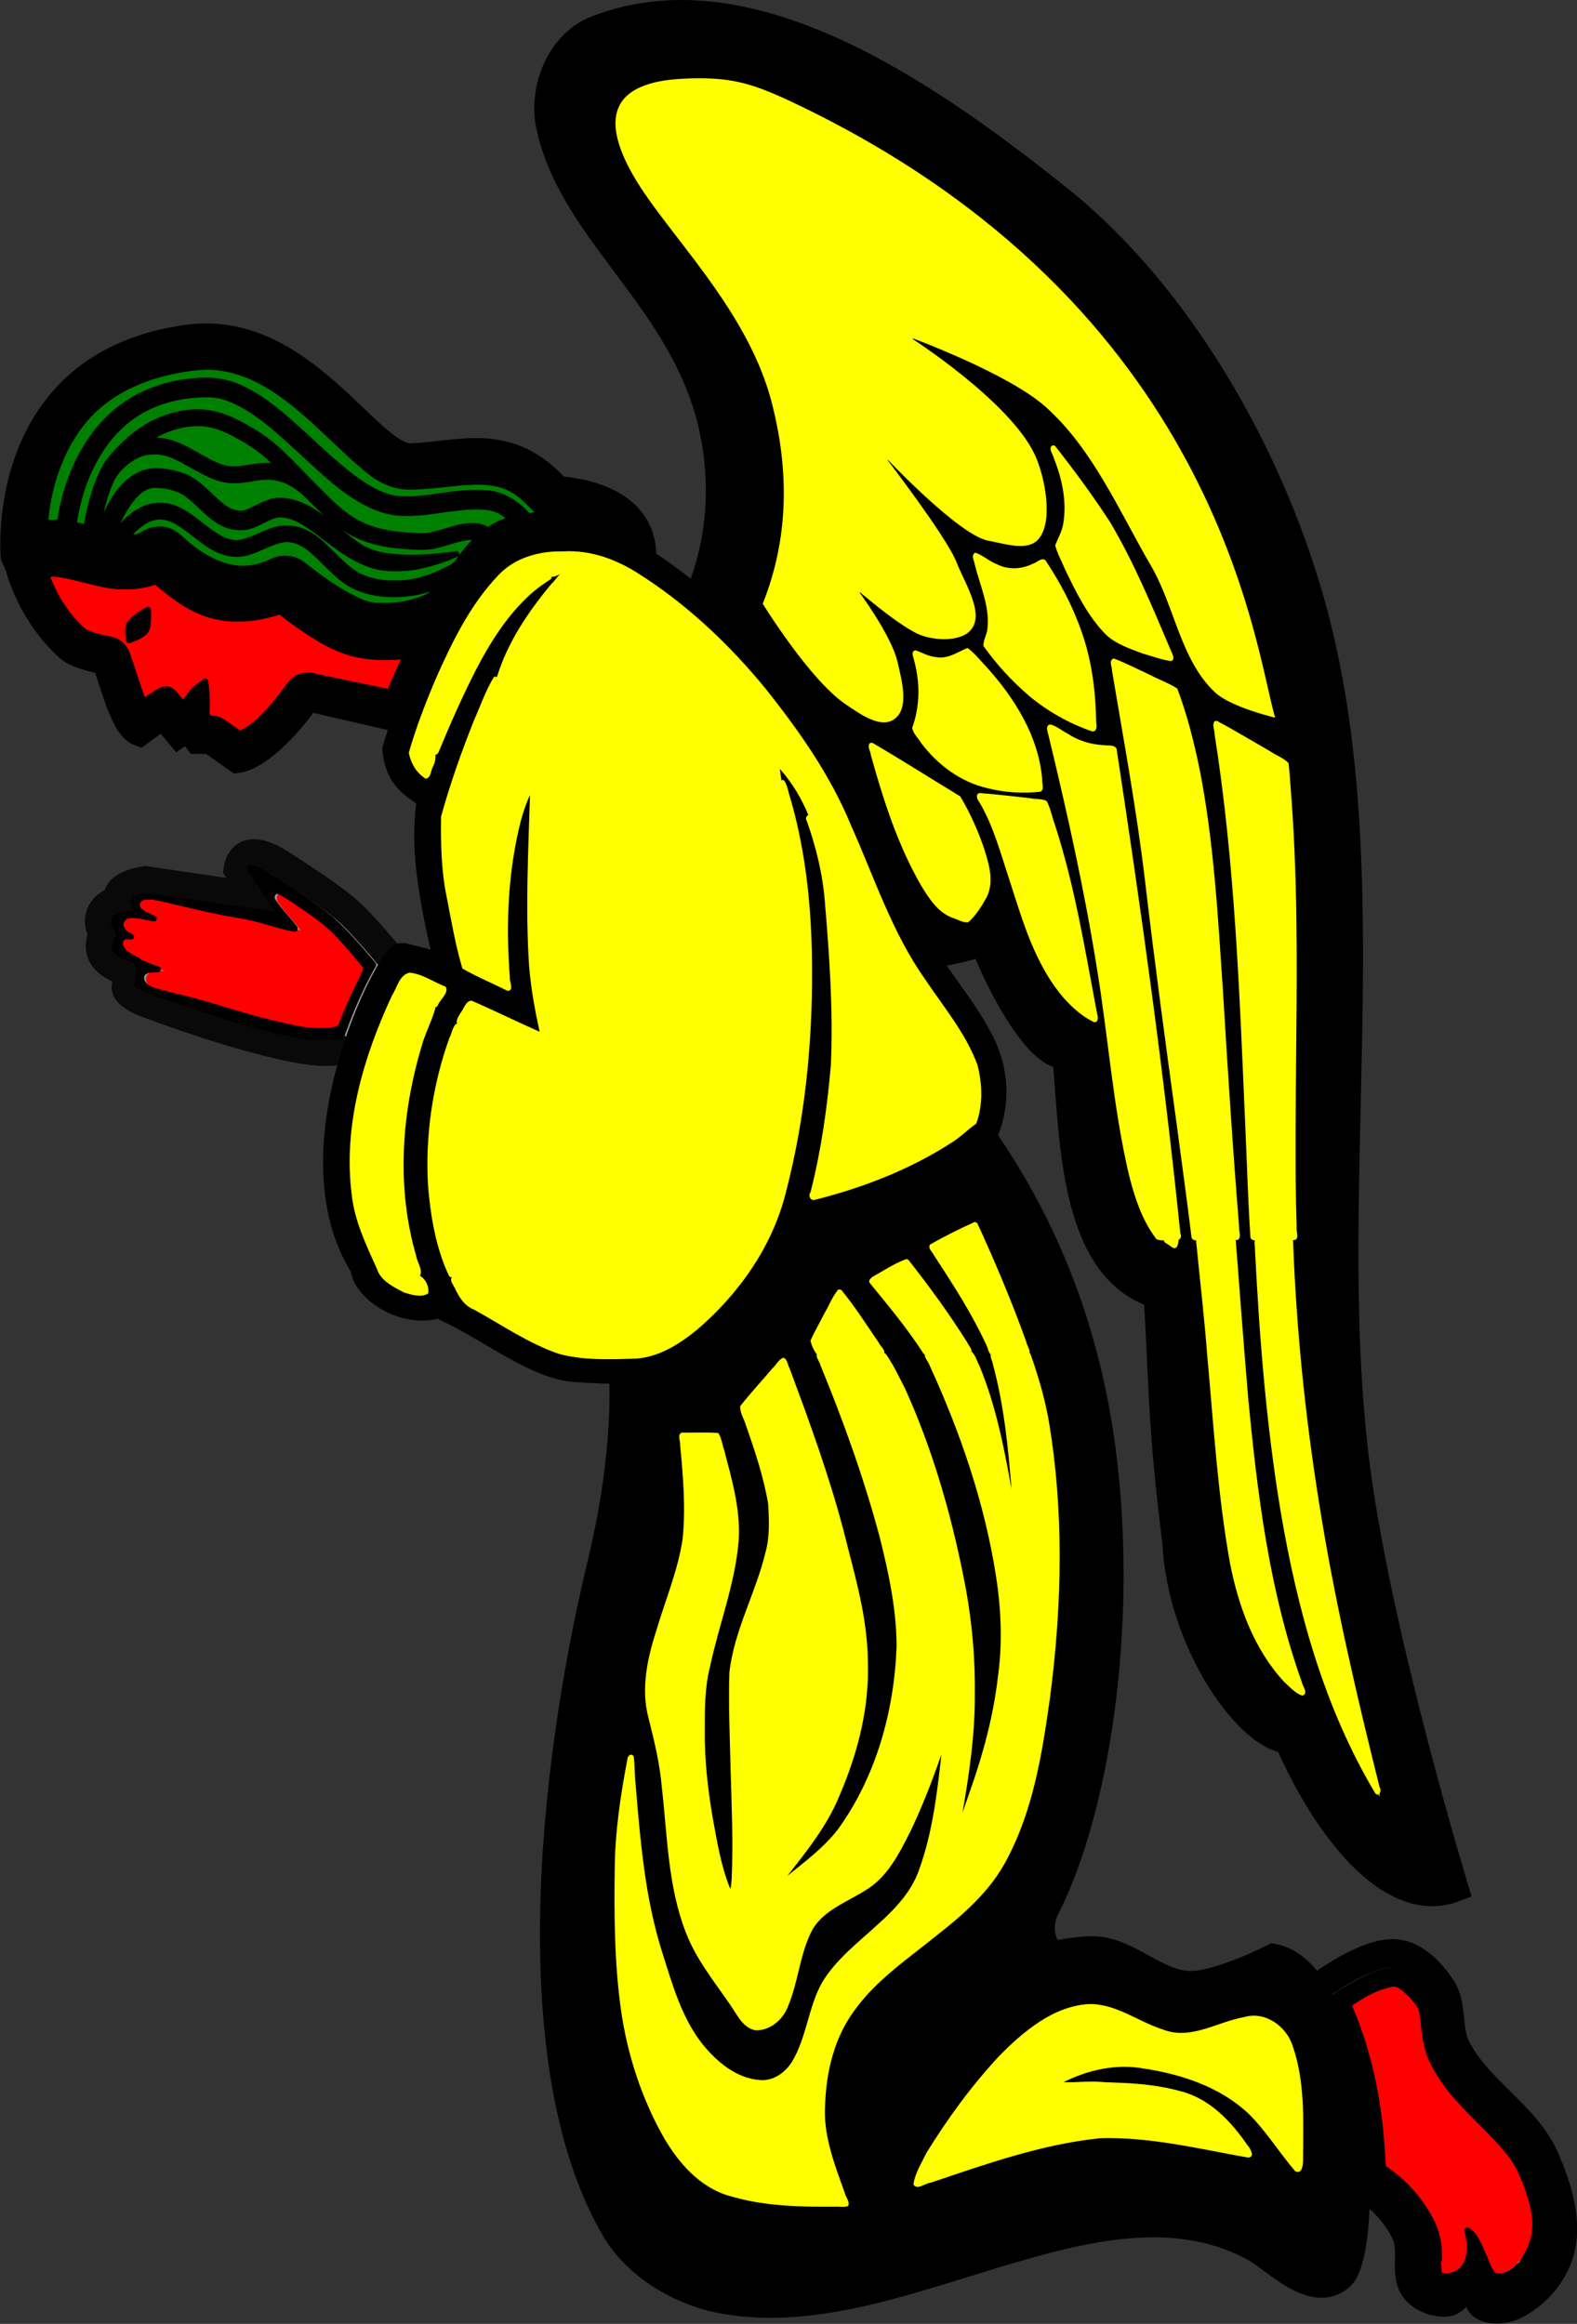 <?xml version="1.0" encoding="UTF-8" standalone="no"?>
<!-- Created with Inkscape (http://www.inkscape.org/) -->

<svg
   width="345.741"
   height="509.322"
   id="svg2"
   version="1.1"
   xmlns="http://www.w3.org/2000/svg"
   xmlns:svg="http://www.w3.org/2000/svg"
   xmlns:rdf="http://www.w3.org/1999/02/22-rdf-syntax-ns#"
   xmlns:cc="http://creativecommons.org/ns#"
   xmlns:dc="http://purl.org/dc/elements/1.1/">
  <rect width="100%" height="100%" fill="#333333" stroke="none"/>
  <defs
     id="defs4" />
  <g
     transform="matrix(6.218,0,0,6.218,3106.607,475.938)"
     id="use7942"
     style="display:inline;stroke-width:0.643;stroke-miterlimit:4;stroke-dasharray:none">
    <path
       style="display:inline;fill:#999999;fill-opacity:1;stroke:#000000;stroke-width:1px;stroke-linecap:butt;stroke-linejoin:miter;stroke-opacity:1"
       d="m -475.858,-53.948 c 0,0 2.187,-2.655 1.494,-6.972 -0.786,-4.893 -5.021,-7.264 -5.852,-11.205 -0.274,-1.3 0.382,-2.877 1.619,-3.362 5.214,-2.044 11.259,1.931 16.31,5.976 4.206,3.369 7.35,8.89 8.84,14.069 2.8,9.732 0.24,21.361 1.743,31.375 0.902,6.011 3.362,14.069 3.362,14.069 -2.24,0.85 -4.55,-2.214 -5.852,-5.229 -1.442,-0.123 -3.781,-3.507 -3.938,-6.958 -0.564,-4.443 -0.462,-5.893 -0.669,-8.729 -2.889,-0.902 -2.939,-5.098 -3.208,-8.46 -1.084,0.198 -2.723,-3.303 -2.893,-3.99 -2.168,0.717 -4.037,0.64 -5.603,-0.249 z"
       id="path7944" />
    <path
       style="fill:#cccccc;fill-opacity:1;stroke:none;stroke-width:1px;stroke-linecap:butt;stroke-linejoin:miter;stroke-opacity:1"
       id="path7946"
       d="m -672.66,186.982 c -1.218,-0.131 -2.365,-0.012 -3.473,0.422 -0.548,0.215 -1.035,1.265 -0.881,1.996 0.341,1.616 1.455,3.058 2.732,4.777 1.278,1.72 2.687,3.736 3.129,6.486 0.63,3.926 -0.746,6.264 -1.334,7.148 l 4.857,9.377 c 1.183,0.586 2.55,0.684 4.377,0.08 a 1.2,1.2 0 0 1 1.541,0.85 c -0.008,-0.034 0.119,0.344 0.297,0.729 0.177,0.385 0.416,0.846 0.67,1.266 0.254,0.42 0.534,0.8 0.729,0.996 0.194,0.196 0.215,0.037 -0.182,0.109 a 1.2,1.2 0 0 1 1.41,1.084 c 0.137,1.715 0.229,3.554 0.588,4.949 0.359,1.395 0.842,2.169 1.783,2.463 a 1.2,1.2 0 0 1 0.84,1.057 c 0.211,2.895 0.103,4.274 0.66,8.666 a 1.2,1.2 0 0 1 0.01,0.096 c 0.067,1.473 0.625,3.027 1.312,4.16 0.344,0.567 0.72,1.028 1.033,1.314 0.314,0.287 0.571,0.35 0.494,0.344 a 1.2,1.2 0 0 1 1,0.721 c 0.607,1.406 1.471,2.826 2.328,3.697 0.279,0.283 0.518,0.399 0.768,0.555 -0.639,-2.173 -2.14,-7.424 -2.893,-12.439 -1.553,-10.347 0.967,-21.92 -1.709,-31.221 -1.428,-4.966 -4.503,-10.314 -8.438,-13.465 -3.739,-2.995 -7.994,-5.823 -11.65,-6.217 z"
       transform="translate(197.973,-261.774)" />
    <path
       style="display:inline;fill:#999999;fill-opacity:1;stroke:#000000;stroke-width:1px;stroke-linecap:butt;stroke-linejoin:miter;stroke-opacity:1"
       d="m -499.007,-56.896 c -0.015,-0.015 0.324,1.83 1.844,3.186 0.339,0.302 1.285,0.447 1.285,0.447 0.359,1.032 0.675,2.324 1.174,2.515 l 0.838,-0.615 0.559,0.671 0.335,-0.224 0.335,0.447 h 0.447 l 0.95,0.671 c 0.82,-0.127 1.919,-1.389 2.459,-2.18 l 3.633,0.838 0.863,0.401 3.035,-6.152 -3.076,-1.025 -10.253,-1.969 z"
       id="path7948" />
    <path
       style="fill:#999999;fill-opacity:1;stroke:#000000;stroke-width:1px;stroke-linecap:butt;stroke-linejoin:miter;stroke-opacity:1"
       d="m -498.858,-56.459 c 0.926,-1.745 3.452,0.609 4.855,-0.43 1.155,1.116 2.715,1.86 4.429,1.025 0,0 1.679,1.396 2.707,1.6 0.948,0.188 2.012,0.033 2.871,-0.41 1.023,-0.528 1.333,-2.022 2.379,-2.502 2.158,-0.989 4.634,0.41 4.634,0.41 0.063,-0.732 -0.165,-2.253 -2.994,-2.502 -1.723,-1.954 -3.445,-1.199 -5.168,-1.148 -1.504,0 -3.831,-4.717 -7.834,-4.183 -6.73,0.897 -6.111,7.669 -6.111,7.669 z"
       id="path7950" />
    <g
       id="crined">
      <path
         style="fill:#008000;fill-opacity:1;stroke:none;stroke-width:1px;stroke-linecap:butt;stroke-linejoin:miter;stroke-opacity:1"
         d="m -492.263,-63.619 c -0.189,-0.004 -0.382,0.007 -0.58,0.033 -3.027,0.403 -4.165,1.962 -4.758,3.521 -0.272,0.716 -0.367,1.386 -0.418,1.934 0.002,-2.1e-4 0.004,-0.002 0.006,-0.002 0.175,-0.018 0.341,-0.021 0.502,-0.012 0.075,-0.541 0.224,-1.262 0.619,-2.1 0.67,-1.419 2.027,-2.879 4.555,-2.91 1.246,-0.015 2.322,0.903 3.355,1.852 1.034,0.948 2.044,1.947 3.014,2.246 0.5,0.154 1.146,0.078 1.824,-0.019 0.678,-0.097 1.387,-0.214 2.043,-0.043 0.427,0.112 0.775,0.41 1.031,0.672 0.036,0.036 0.026,0.035 0.059,0.07 0.146,-0.021 0.292,-0.044 0.438,-0.062 a 1.023,1.023 0 0 1 -0.17,-0.152 c -0.706,-0.801 -1.211,-0.942 -1.875,-0.98 -0.664,-0.038 -1.496,0.148 -2.496,0.178 a 1.023,1.023 0 0 1 -0.029,0.002 c -0.91,0 -1.432,-0.508 -1.973,-0.984 -0.54,-0.476 -1.085,-1.04 -1.682,-1.562 -1.043,-0.914 -2.144,-1.651 -3.465,-1.68 z m -0.068,0.965 c -2.342,0.029 -3.489,1.313 -4.107,2.623 -0.366,0.776 -0.505,1.449 -0.576,1.953 0.15,0.028 0.292,0.062 0.432,0.098 0.032,-0.172 0.058,-0.326 0.105,-0.529 0.158,-0.674 0.385,-1.445 0.771,-1.898 0.765,-0.899 1.642,-1.524 2.85,-1.621 0.884,-0.071 1.563,0.317 2.268,0.744 0.662,0.401 1.251,1.044 1.84,1.662 0.589,0.618 1.178,1.211 1.785,1.521 0.656,0.336 1.46,0.415 2.238,0.426 0.288,0.004 0.604,-0.105 0.943,-0.209 0.339,-0.104 0.707,-0.206 1.096,-0.115 0.096,0.022 0.183,0.072 0.27,0.121 0.12,-0.079 0.234,-0.162 0.375,-0.227 0.144,-0.066 0.286,-0.114 0.428,-0.154 -0.195,-0.169 -0.41,-0.324 -0.613,-0.377 -0.51,-0.133 -1.165,-0.043 -1.846,0.055 -0.681,0.098 -1.39,0.203 -2.041,0.002 -1.164,-0.359 -2.184,-1.417 -3.205,-2.354 -1.021,-0.937 -2.025,-1.733 -3.012,-1.721 z m -0.494,1.023 c -0.645,0.052 -1.169,0.277 -1.645,0.617 0.242,-0.041 0.504,-0.039 0.785,0.033 0.418,0.108 0.781,0.333 1.131,0.533 0.35,0.2 0.683,0.373 1.021,0.416 0.411,0.052 0.788,-0.122 1.316,-0.121 0.157,2e-4 0.3,0.022 0.437,0.051 -0.34,-0.332 -0.678,-0.635 -1.02,-0.842 -0.699,-0.424 -1.275,-0.748 -2.027,-0.688 z m -1.311,0.986 c -0.335,-0.009 -0.622,0.1 -0.863,0.252 -0.322,0.203 -0.557,0.496 -0.65,0.66 -0.178,0.374 -0.332,0.864 -0.438,1.314 -0.067,0.288 -0.077,0.394 -0.098,0.533 0.014,0.004 0.027,0.006 0.041,0.01 0.023,-0.063 0.037,-0.112 0.096,-0.24 0.246,-0.54 0.564,-1.155 0.994,-1.496 0.283,-0.225 0.567,-0.336 0.855,-0.354 0.288,-0.018 0.564,0.047 0.883,0.129 0.495,0.128 0.836,0.484 1.148,0.783 0.312,0.3 0.588,0.54 0.91,0.584 0.252,0.034 0.425,-0.056 0.668,-0.186 0.243,-0.13 0.553,-0.302 0.963,-0.264 0.673,0.062 1.157,0.443 1.646,0.818 0.515,0.395 0.947,0.84 1.479,1.012 1.186,0.382 3.023,0.029 3.023,0.029 0,0 -1.697,0.855 -3.059,0.416 -0.655,-0.211 -1.234,-0.666 -1.748,-1.061 -0.49,-0.375 -0.882,-0.67 -1.389,-0.717 -0.254,-0.024 -0.434,0.073 -0.68,0.205 -0.246,0.132 -0.561,0.296 -0.971,0.24 -0.514,-0.07 -0.873,-0.412 -1.191,-0.717 -0.318,-0.305 -0.604,-0.577 -0.926,-0.66 -0.31,-0.08 -0.538,-0.127 -0.727,-0.115 -0.188,0.011 -0.351,0.07 -0.576,0.248 -0.277,0.22 -0.616,0.798 -0.85,1.311 -0.039,0.085 -0.045,0.111 -0.065,0.158 0.032,0.008 0.053,0.009 0.084,0.016 0.05,-0.067 0.086,-0.125 0.148,-0.197 0.339,-0.39 0.82,-0.811 1.418,-0.818 0.572,-0.007 1.012,0.328 1.412,0.643 0.4,0.315 0.771,0.614 1.184,0.672 0.291,0.041 0.585,-0.083 0.918,-0.234 0.333,-0.151 0.705,-0.329 1.137,-0.273 0.593,0.076 1.008,0.457 1.379,0.83 0.371,0.373 0.712,0.744 1.145,0.912 0.827,0.321 1.988,0.313 3.264,-0.453 0.203,-0.304 0.453,-0.644 0.795,-0.953 -4.6e-4,-1.1e-4 -0.001,-0.002 -0.002,-0.002 -0.268,-0.062 -0.562,0.005 -0.889,0.105 -0.327,0.1 -0.68,0.234 -1.066,0.229 -0.801,-0.011 -1.664,-0.087 -2.414,-0.471 -0.649,-0.332 -1.218,-0.905 -1.773,-1.484 l -0.012,0.012 c 0,0 -0.494,-0.532 -1.285,-0.533 -0.427,-6.9e-4 -0.83,0.186 -1.367,0.117 -0.436,-0.056 -0.814,-0.261 -1.17,-0.465 -0.356,-0.204 -0.693,-0.407 -1.031,-0.494 -0.123,-0.032 -0.24,-0.048 -0.352,-0.051 z m 0.135,2.295 c -0.402,0.005 -0.815,0.33 -1.121,0.682 -0.006,0.007 -0.008,0.013 -0.014,0.019 0.006,6.4e-4 0.014,0.003 0.019,0.004 0.311,0.033 0.42,-0.004 0.504,-0.066 a 1.023,1.023 0 0 1 1.32,0.088 c 0.493,0.477 1.048,0.84 1.584,0.998 0.536,0.158 1.047,0.153 1.688,-0.158 a 1.023,1.023 0 0 1 1.102,0.133 c 0,0 0.386,0.321 0.891,0.666 0.505,0.345 1.18,0.681 1.361,0.717 0.7,0.139 1.563,0.016 2.203,-0.314 0.108,-0.056 0.24,-0.19 0.389,-0.371 -1.101,0.455 -2.123,0.427 -2.902,0.125 -0.547,-0.212 -0.924,-0.639 -1.285,-1.002 -0.361,-0.363 -0.696,-0.659 -1.145,-0.717 -0.292,-0.038 -0.586,0.089 -0.92,0.24 -0.334,0.151 -0.707,0.328 -1.139,0.268 -0.56,-0.079 -0.981,-0.444 -1.375,-0.754 -0.394,-0.31 -0.75,-0.562 -1.16,-0.557 z"
         id="path7952" />
    </g>
    <path
       style="display:inline;fill:#ff0000;fill-opacity:1;stroke:none;stroke-width:1px;stroke-linecap:butt;stroke-linejoin:miter;stroke-opacity:1"
       d="m -485.34,-53.439 c -0.559,0.074 -1.129,0.06 -1.681,-0.05 -0.771,-0.153 -1.449,-0.603 -2.031,-1 -0.395,-0.27 -0.525,-0.384 -0.697,-0.521 -0.856,0.288 -1.714,0.347 -2.473,0.123 -0.746,-0.22 -1.34,-0.693 -1.904,-1.172 -0.682,0.234 -1.39,0.212 -1.973,0.07 -0.753,-0.183 -1.432,-0.375 -1.725,-0.344 v 6e-5 c -0.072,0.008 -0.087,0.08 -0.125,0.092 0.215,0.557 0.562,1.274 1.311,1.941 -0.057,-0.051 0.213,0.1 0.447,0.162 0.234,0.062 0.434,0.094 0.434,0.094 0.289,0.044 0.531,0.245 0.627,0.521 0.19,0.545 0.358,1.12 0.523,1.543 0.024,0.06 0.041,0.082 0.064,0.135 l 0.211,-0.154 c 0.185,-0.136 0.433,-0.318 0.643,-0.277 0.172,0.034 0.311,0.264 0.432,0.408 l 0.104,0.123 c 0.158,-0.26 0.328,-0.543 0.779,-0.814 0.051,0.403 0.079,0.798 0.037,1.17 l 0.098,0.129 h 0.051 c 0.163,6.8e-4 0.322,0.052 0.455,0.146 l 0.568,0.402 c 0.165,-0.081 0.403,-0.195 0.713,-0.494 0.393,-0.38 0.782,-0.866 1.021,-1.217 0.184,-0.269 0.513,-0.397 0.83,-0.324 l 2.698,0.566 z m -9.058,-1.651 c 0,0 0.062,0.548 -0.078,0.762 -0.127,0.193 -0.604,0.34 -0.604,0.34 0,0 -0.079,-0.385 0,-0.551 0.126,-0.264 0.682,-0.551 0.682,-0.551 z"
       id="path7954" />
    <path
       style="fill:#999999;fill-opacity:1;stroke:#090909;stroke-width:1px;stroke-linecap:butt;stroke-linejoin:miter;stroke-opacity:1"
       d="m -486.896,-39.581 c 0,0 -0.953,0.15 -1.53,0.1 -2.088,-0.181 -6.188,-1.758 -6.188,-1.758 -1.004,-0.483 -0.347,-0.689 -0.446,-1.021 -1.21,-0.356 -1.099,-0.987 -0.922,-1.366 -0.356,-0.559 0.017,-1.091 0.539,-1.185 -0.149,-0.471 0.651,-0.661 0.957,-0.702 l 3.891,0.574 -0.638,-0.957 c 0.049,-0.371 0.355,-1.029 1.722,-0.064 0,0 1.509,0.941 2.169,1.531 0.741,0.663 1.977,2.232 1.977,2.232 z"
       id="path7956" />
    <path
       style="fill:#999999;fill-opacity:1;stroke:#000000;stroke-width:1px;stroke-linecap:butt;stroke-linejoin:miter;stroke-opacity:1"
       d="m -450.375,-7.686 c -0.899,-0.091 -2.238,0.798 -2.924,1.305 1.009,1.608 1.448,4.532 1.465,6.844 0.156,0.032 0.305,0.075 0.43,0.16 0.571,0.388 1.063,0.94 1.357,1.564 0.284,0.604 -0.087,1.452 0.33,1.973 0.25,0.312 0.713,0.482 1.111,0.453 0.349,-0.026 0.566,-0.626 0.904,-0.535 0.243,0.065 0.152,0.531 0.369,0.658 0.308,0.18 0.746,0.148 1.07,0 0.761,-0.347 1.415,-1.087 1.645,-1.891 0.309,-1.081 -0.078,-2.304 -0.533,-3.332 -0.675,-1.525 -2.394,-2.41 -3.127,-3.908 -0.31,-0.633 -0.111,-1.465 -0.494,-2.057 -0.367,-0.566 -0.932,-1.166 -1.604,-1.234 z"
       id="path7958" />
    <path
       style="fill:#000000;fill-opacity:1;stroke:#000000;stroke-width:1px;stroke-linecap:butt;stroke-linejoin:miter;stroke-opacity:1"
       d="m -477.654,-28.253 c 0,0 -1.246,-0.03 -1.798,-0.089 -1.394,-0.149 -3.129,-1.593 -4.691,-2.238 -1.311,0.39 -2.615,-0.659 -2.615,-1.3 -2.645,-4.129 0.939,-10.963 1.335,-10.928 l 1.668,0.417 c -0.932,-3.749 -0.802,-4.947 -0.646,-6.084 -0.54,-0.356 -1.138,-0.624 -1.232,-1.65 0,0 1.543,-5.23 3.7,-6.821 0.741,-0.546 1.779,-0.661 2.697,-0.59 0.931,0.072 1.843,0.482 2.613,1.011 2.622,1.803 4.463,3.926 6.187,6.6 1.261,1.956 1.988,4.638 3.129,6.666 0.692,1.229 1.575,2.16 2.226,3.412 0.963,1.85 0.084,3.371 0.084,3.371 2.554,3.658 3.786,7.519 4.249,11.271 0.754,6.117 -0.287,12.528 -1.987,15.874 -0.241,0.473 -0.313,1.094 0.168,1.725 0,0 1.146,-0.249 1.716,-0.174 1.123,0.149 2.043,1.181 3.176,1.21 1.036,0.026 2.956,-0.957 2.956,-0.957 3.025,0.564 3.464,10.324 2.337,11.241 -0.955,0.795 -2.286,-0.662 -3.025,-1.059 -5.575,-2.998 -12.709,3.118 -18.903,1.815 -1.413,-0.297 -2.884,-1.206 -3.612,-2.454 -3.286,-5.627 -2.288,-15.927 -0.468,-23.505 0.991,-4.125 0.736,-6.764 0.736,-6.764 z"
       id="path7960" />
    <path
       style="display:inline;fill:#000000;fill-opacity:1;stroke:none;stroke-width:1px;stroke-linecap:butt;stroke-linejoin:miter;stroke-opacity:1"
       d="m -464.037,-10.182 c 1.516,-2.985 2.869,-8.991 2.143,-14.883 -0.406,-3.291 -1.418,-6.633 -3.449,-9.847 -1.616,1.86 -3.661,2.006 -5.539,2.819 -0.944,1.901 -2.611,4.604 -5.597,5.085 -0.027,1.244 -0.184,3.272 -0.788,5.788 -1.786,7.44 -2.365,16.989 0.56,21.998 0.51,0.873 1.748,1.673 2.855,1.906 2.654,0.558 5.597,-0.405 8.891,-1.408 3.293,-1.003 6.845,-1.937 10.102,-0.186 0.633,0.34 1.067,0.767 1.461,0.994 0.135,0.078 0.193,0.088 0.26,0.109 0.022,-0.04 -0.033,0.044 -0.014,-0.033 0.064,-0.252 0.124,-0.656 0.156,-1.135 0.064,-0.957 0.023,-1.676 -0.141,-2.914 -0.164,-1.238 -0.458,-2.456 -0.836,-3.305 -0.326,-0.731 -0.626,-0.935 -0.826,-1.035 -0.213,0.1 -0.257,0.132 -0.582,0.262 -0.665,0.265 -1.421,0.574 -2.322,0.551 -0.909,-0.023 -1.589,-0.414 -2.117,-0.703 -0.754,-0.447 -1.477,-0.519 -2.157,-0.362 -1.5,0.347 -2.792,1.81 -3.756,2.833 -1.134,1.214 -2.301,2.769 -3.399,4.74 -2.448,-5.668 2.804,-7.814 5.096,-11.276 z m -18.596,-32.488 c 0.083,-3.169 0.445,-6.079 2.401,-7.519 -0.273,3.736 8.3e-4,7.472 0.601,11.208 l -4.296,-1.634 -1.031,-0.887 c -0.064,0.112 -0.108,0.174 -0.182,0.322 -0.316,0.631 -0.696,1.553 -0.98,2.582 -0.57,2.058 -0.705,4.474 0.334,6.096 0.119,0.186 0.182,0.402 0.182,0.623 0,-0.463 -0.011,-0.114 0.254,0.045 0.265,0.159 0.592,0.231 0.877,0.146 0.254,-0.075 0.527,-0.061 0.771,0.041 0.922,0.381 1.775,0.917 2.541,1.369 2.194,1.295 4.001,0.784 5.849,-0.831 1.356,-1.185 1.387,-1.891 2.078,-3.554 1.183,-2.847 1.37,-6.049 1.476,-9.13 0.069,-1.994 -0.547,-5.959 -0.547,-5.959 2.609,2.155 2.851,10.073 2.57,13.942 0,0 2.509,-0.546 3.246,-1.461 0.477,-0.593 1.095,-0.676 0.385,-2.041 -0.562,-1.08 -1.433,-2.001 -2.209,-3.379 -1.252,-2.225 -1.984,-4.885 -3.094,-6.607 -1.672,-2.594 -3.389,-4.567 -5.871,-6.273 -0.648,-0.446 -1.395,-0.762 -2.047,-0.812 l -3e-5,6e-5 c -0.756,-0.058 -1.536,0.083 -1.924,0.369 -0.698,0.514 -1.661,2.103 -2.285,3.537 -0.562,1.291 -0.827,2.198 -0.893,2.412 0.022,0.067 0.035,0.178 0.076,0.221 0.071,0.075 0.262,0.196 0.584,0.408 l 2.659,-5.563 c -1.654,4.004 -2.935,8.104 -1.526,12.33 z"
       id="path7962" />
    <path
       style="color:#000000;font-style:normal;font-variant:normal;font-weight:normal;font-stretch:normal;font-size:medium;line-height:normal;font-family:sans-serif;font-variant-ligatures:normal;font-variant-position:normal;font-variant-caps:normal;font-variant-numeric:normal;font-variant-alternates:normal;font-feature-settings:normal;text-indent:0;text-align:start;text-decoration:none;text-decoration-line:none;text-decoration-style:solid;text-decoration-color:#000000;letter-spacing:normal;word-spacing:normal;text-transform:none;writing-mode:lr-tb;direction:ltr;text-orientation:mixed;dominant-baseline:auto;baseline-shift:baseline;text-anchor:start;white-space:normal;shape-padding:0;clip-rule:nonzero;display:inline;overflow:visible;visibility:visible;opacity:1;isolation:auto;mix-blend-mode:normal;color-interpolation:sRGB;color-interpolation-filters:linearRGB;solid-color:#000000;solid-opacity:1;vector-effect:none;fill:#000000;fill-opacity:1;fill-rule:nonzero;stroke:none;stroke-width:1px;stroke-linecap:butt;stroke-linejoin:miter;stroke-miterlimit:4;stroke-dasharray:none;stroke-dashoffset:0;stroke-opacity:1;color-rendering:auto;image-rendering:auto;shape-rendering:auto;text-rendering:auto;enable-background:accumulate"
       d="m -479.568,-56.533 c -1.32,0.41 -2.526,1.738 -3.621,4.037 -0.575,1.207 -1.271,2.733 -1.766,4.43 l 0.959,0.279 c 0.455,-1.562 0.935,-2.89 1.428,-4.008 1.078,-2.444 1.887,-3.616 3,-4.738 z m 7.262,6.723 c 0,0 0.841,2.166 1.086,4.799 0.238,2.56 0.082,5.297 -0.102,6.701 -0.236,1.807 -0.642,4.298 -1.482,5.729 -0.914,1.557 -2.216,3.053 -3.791,3.689 -0.077,0.031 -0.4,0.084 -0.662,0.096 -0.262,0.012 -0.477,0.004 -0.477,0.004 l -0.035,0.998 c 0,0 0.251,0.01 0.557,-0.004 0.306,-0.014 0.654,-0.029 0.992,-0.166 1.893,-0.765 3.299,-2.441 4.279,-4.109 0.217,-0.369 0.398,-0.782 0.561,-1.211 1.207,-0.204 2.569,-0.648 3.783,-1.188 0.688,-0.306 1.323,-0.636 1.846,-0.969 0.523,-0.333 0.935,-0.65 1.197,-1.031 l -0.824,-0.566 c -0.108,0.157 -0.444,0.457 -0.91,0.754 -0.466,0.297 -1.064,0.611 -1.715,0.9 -0.967,0.43 -2.059,0.805 -3.025,1.023 0.36,-1.308 0.553,-2.699 0.699,-3.818 0.2,-1.529 0.077,-4.239 -0.166,-6.857 -0.266,-2.863 -1.811,-4.773 -1.811,-4.773 z m -8.172,9.768 -0.213,-0.996 c -0.495,-2.311 -0.182,-6.129 -0.154,-7.896 v -1e-5 c -0.808,1.241 -1.183,4.583 -0.859,7.195 l -2.621,-1.258 -0.434,0.9 0.816,0.393 c -0.151,0.206 -0.293,0.442 -0.432,0.736 -0.353,0.751 -0.685,1.791 -0.895,2.992 -0.42,2.402 -0.355,5.456 1.254,7.893 l 0.836,-0.553 c -1.401,-2.121 -1.497,-4.929 -1.105,-7.168 0.196,-1.12 0.513,-2.094 0.816,-2.738 0.152,-0.322 0.303,-0.564 0.426,-0.7 z m 18.174,31.902 c -2.803,1.062 -4.788,2.795 -5.84,4.521 -0.706,1.159 -1.465,2.851 -0.715,3.773 0.007,-0.079 0.117,-0.553 0.363,-1.131 0.247,-0.578 0.626,-1.303 1.166,-2.064 1.079,-1.522 2.79,-3.183 5.379,-4.164 z"
       id="path7964" />
    <path
       style="display:inline;fill:#ffffff;stroke:none;stroke-width:1px;stroke-linecap:butt;stroke-linejoin:miter;stroke-opacity:1"
       d="m -478.822,-55.512 c -0.085,0.008 -0.168,0.024 -0.248,0.053 -1.422,0.507 -2.398,2.396 -3.014,4.793 -0.591,2.303 -0.773,4.6 -0.773,4.6 0,0 0.558,-2.112 1.598,-4.236 0.895,-1.828 2.109,-3.135 3.25,-3.641 0.79,-0.35 2.273,0.379 2.273,0.379 0,0 -1.809,-2.064 -3.086,-1.947 z m 1.986,2.178 c -0.137,-4.5e-4 -0.277,0.013 -0.416,0.045 -0.904,0.207 -1.645,0.65 -2.002,1.865 -0.872,2.966 -0.05,9.085 0.445,12.111 0,0 1.226,0.825 1.715,1.369 0.539,0.6 1.299,2.039 1.299,2.039 0,0 -0.949,-0.801 -1.484,-1.111 -0.381,-0.221 -1.215,-0.523 -1.215,-0.523 l -4.559,-1.727 c -0.617,1.934 -0.832,3.869 -0.346,5.803 0,0 3.102,2.248 4.904,2.279 0.65,0.011 1.472,-0.164 1.934,-0.621 1.355,-1.343 1.915,-2.857 2.418,-4.697 0.882,-3.223 1.197,-7.305 0.967,-10.639 -0.11,-1.594 -0.318,-3.324 -1.242,-4.627 -0.579,-0.816 -1.46,-1.563 -2.418,-1.566 z m 7.309,9.463 c 0.196,2.247 0.694,3.288 0.531,6.969 0,0 1.595,-0.376 2.045,-0.984 0.198,-0.267 0.21,-0.657 0.152,-0.984 -0.143,-0.815 -0.68,-1.189 -1.24,-2.119 -0.724,-1.203 -1.488,-2.881 -1.488,-2.881 z m 4.242,10.453 -1.514,0.756 c 0,0 1.598,2.358 2.045,3.484 0.919,2.32 0.984,7.424 0.984,7.424 0,0 -0.509,-4.846 -1.592,-6.969 -0.61,-1.195 -2.348,-3.408 -2.348,-3.408 l -1.211,0.682 c 0,0 1.691,1.912 2.195,3.029 1.19,2.636 2.122,5.456 2.424,8.332 0.143,1.36 -0.041,2.748 -0.303,4.09 -0.3,1.536 -1.439,4.469 -1.439,4.469 0,0 0.531,-2.714 0.607,-4.09 0.079,-1.413 0.072,-2.845 -0.152,-4.242 -0.43,-2.674 -1.147,-5.337 -2.271,-7.801 -0.561,-1.23 -2.197,-3.408 -2.197,-3.408 l -0.908,1.742 c 0,0 3.18,7.136 3.029,10.906 -0.088,2.203 -0.727,4.389 -1.969,6.211 -0.665,0.975 -2.652,2.348 -2.652,2.348 0,0 1.662,-1.903 2.197,-3.029 0.673,-1.416 1.138,-2.979 1.211,-4.545 0.085,-1.816 -0.465,-3.614 -0.908,-5.377 -0.501,-1.99 -1.969,-5.832 -1.969,-5.832 l -1.439,1.666 c 0,0 1.046,2.578 1.061,3.938 0.021,2.002 -1.438,3.83 -1.439,5.832 -10e-4,2.333 0.311,7.244 0,7.348 -0.265,0.354 -1.415,-4.478 -0.984,-7.424 0.269,-1.837 1.138,-3.596 1.137,-5.453 -5.1e-4,-1.109 -0.682,-3.256 -0.682,-3.256 h -1.213 c 0,0 0.264,2.277 0.152,3.408 -0.187,1.889 -1.315,3.632 -1.363,5.529 -0.02,0.797 0.317,1.562 0.453,2.348 0.343,1.988 0.231,4.083 0.91,5.982 0.316,0.885 0.863,1.682 1.439,2.424 0.329,0.423 0.605,1.218 1.135,1.137 1.406,-0.217 1.034,-2.714 1.969,-3.787 0.63,-0.724 1.741,-0.924 2.35,-1.666 1.176,-1.433 2.271,-5.074 2.271,-5.074 0,0 -0.22,3.803 -1.061,5.453 -0.689,1.353 -2.229,2.092 -3.105,3.332 -0.788,1.116 -0.635,3.101 -1.893,3.635 -0.654,0.278 -1.502,-0.147 -2.045,-0.605 -1.268,-1.071 -1.717,-2.88 -2.197,-4.469 -0.619,-2.047 -0.832,-6.361 -0.832,-6.361 0,0 -0.444,2.414 -0.455,3.635 -0.024,2.615 -0.058,5.342 0.832,7.801 0.496,1.37 1.192,2.86 2.424,3.637 1.359,0.857 4.771,0.682 4.771,0.682 0,0 -0.79,-1.881 -0.832,-2.879 -0.049,-1.158 0.135,-2.387 0.682,-3.408 1.23,-2.298 4.17,-3.306 5.529,-5.529 0.858,-1.403 1.247,-3.072 1.514,-4.695 0.598,-3.638 0.765,-7.422 0.152,-11.057 -0.406,-2.41 -2.5,-6.893 -2.5,-6.893 z m 4.127,27.529 c -0.147,-0.006 -0.295,0.007 -0.443,0.043 -2.275,0.551 -3.732,2.926 -5.102,4.824 -0.3,0.415 -0.65,1.391 -0.65,1.391 0,0 4.256,-1.621 6.494,-1.762 1.776,-0.112 5.287,0.742 5.287,0.742 0,0 -0.893,-1.371 -1.576,-1.764 -1.067,-0.613 -2.39,-0.646 -3.617,-0.742 -0.679,-0.053 -2.041,0.094 -2.041,0.094 0,0 1.562,-0.811 2.412,-0.836 1.478,-0.043 3.02,0.411 4.266,1.207 0.961,0.614 2.227,2.598 2.227,2.598 0,0 0.185,-1.366 0.094,-2.041 -0.147,-1.095 -0.084,-2.569 -1.021,-3.154 -0.927,-0.579 -2.155,0.539 -3.246,0.463 -1.068,-0.075 -2.055,-1.02 -3.082,-1.062 z"
       id="path7966" />
    <path
       style="fill:#ffffff;fill-opacity:1;stroke:none;stroke-width:1px;stroke-linecap:butt;stroke-linejoin:miter;stroke-opacity:1"
       d="m -489.683,-44.963 c 0.007,0.283 1.098,1.173 0.905,1.344 -0.193,0.171 -1.67,-0.376 -1.95,-0.417 -2.319,-0.324 -3.882,-1.033 -3.879,-0.628 10e-4,0.169 1.313,0.58 3.09,1.176 -2.609,-0.332 -3.701,-0.963 -3.653,-0.459 0.027,0.281 1.631,0.614 3.567,1.255 0.04,0.279 -3.498,-0.791 -3.576,-0.686 -0.278,0.374 2.104,1.105 3.462,1.445 -0.328,0.185 -2.592,-0.499 -2.57,-0.138 0.021,0.353 1.043,0.374 2.267,0.771 1.261,0.409 2.807,0.833 3.674,0.908 0.194,0.017 0.456,-0.022 0.73,-0.049 0.297,-0.806 0.591,-1.437 0.883,-1.945 -0.382,-0.459 -0.849,-1.028 -1.221,-1.361 -0.425,-0.381 -1.382,-0.991 -1.73,-1.217 z"
       id="path7968" />
    <path
       style="fill:#ff0000;fill-opacity:1;stroke:none;stroke-width:1px;stroke-linecap:butt;stroke-linejoin:miter;stroke-opacity:1"
       d="m -450.474,-6.701 c -0.078,-0.008 -0.532,0.089 -0.988,0.324 -0.24,0.123 -0.432,0.271 -0.656,0.418 0.781,1.713 1.148,3.786 1.213,5.74 0.022,0.014 0.036,0.008 0.059,0.023 0.713,0.485 1.318,1.155 1.697,1.961 0.289,0.614 0.214,1.131 0.209,1.453 -0.005,0.322 0.043,0.378 -0.002,0.322 0.61,0.22 1.366,-0.311 0.988,-1.568 0.361,0.097 0.693,1.196 0.801,1.4 0.025,0.047 0.142,0.162 0.159,0.202 0.767,0.151 1.237,-0.773 1.372,-1.248 0.195,-0.682 -0.011,-1.46 -0.433,-2.413 -0.241,-0.543 -0.73,-1.065 -1.332,-1.66 -0.602,-0.595 -1.31,-1.259 -1.777,-2.213 -0.267,-0.546 -0.281,-1.035 -0.316,-1.379 -0.035,-0.344 -0.085,-0.522 -0.119,-0.574 -0.288,-0.445 -0.728,-0.774 -0.873,-0.789 z"
       id="path7970" />
    <path
       style="fill:#ffffff;stroke:none;stroke-width:1px;stroke-linecap:butt;stroke-linejoin:miter;stroke-opacity:1"
       d="m -450.715,-12.588 c -5.18,-19.304 -2.567,-24.971 -3.618,-37.049 l -2.46,-1.447 c 2.171,12.929 -0.312,28.943 6.078,38.496 z"
       id="path7974" />
    <path
       id="path7976"
       d="m -453.464,-16.64 c -2.09,-4.88 -2.269,-12.575 -2.68,-17.505 -0.688,-8.26 -0.532,-13.886 -2.096,-18.097 l -2.164,-1.033 c 0.502,2.988 0.93,5.061 1.343,8.698 0.428,3.77 1.136,8.343 1.568,11.985 0.583,4.911 0.594,9.159 1.415,12.147 0.524,1.907 1.623,3.476 2.613,3.805 z"
       style="fill:#ffffff;stroke:none;stroke-width:1px;stroke-linecap:butt;stroke-linejoin:miter;stroke-opacity:1" />
    <path
       style="fill:#ffffff;stroke:none;stroke-width:1px;stroke-linecap:butt;stroke-linejoin:miter;stroke-opacity:1"
       d="m -462.351,-57.339 c 0.713,-1.144 0.164,-2.644 -0.178,-3.433 0,0 1.516,1.952 2.131,3.019 0.802,1.392 2.013,4.38 2.013,4.38 0,0 -1.551,-0.334 -2.131,-0.829 -0.922,-0.786 -1.835,-3.137 -1.835,-3.137 z"
       id="path7978" />
    <path
       style="fill:#ffffff;stroke:none;stroke-width:1px;stroke-linecap:butt;stroke-linejoin:miter;stroke-opacity:1"
       d="m -465.251,-56.984 c 0.619,0.377 1.143,0.919 2.368,0.237 1.272,1.89 1.773,3.598 1.776,5.86 -1.675,-0.577 -2.723,-1.57 -3.788,-2.96 0.501,-1.046 -0.146,-2.091 -0.355,-3.137 z"
       id="path7980" />
    <path
       style="fill:#ffffff;stroke:none;stroke-width:1px;stroke-linecap:butt;stroke-linejoin:miter;stroke-opacity:1"
       d="m -467.382,-50.887 c 0.322,-0.947 0.291,-1.717 0,-2.664 0.939,0.527 1.349,0.17 1.835,-0.059 1.528,1.497 2.548,3.13 2.545,4.854 -1.722,0.111 -3.277,-0.311 -4.38,-2.131 z"
       id="path7982" />
    <path
       style="fill:#ffffff;stroke:none;stroke-width:1px;stroke-linecap:butt;stroke-linejoin:miter;stroke-opacity:1"
       d="m -462.647,-50.946 c 0.661,0.292 0.879,0.761 2.249,0.77 0.824,5.462 1.639,10.998 2.309,17.699 -1.453,-0.517 -1.9,-3.18 -2.478,-7.859 -0.46,-3.725 -1.407,-7.881 -2.08,-10.609 z"
       id="path7984" />
    <path
       style="fill:#ffffff;stroke:none;stroke-width:1px;stroke-linecap:butt;stroke-linejoin:miter;stroke-opacity:1"
       d="m -465.133,-48.519 2.309,0.237 c 1.06,3.13 1.303,5.239 1.776,7.636 -2.602,-1.378 -2.758,-5.938 -4.084,-7.873 z"
       id="path7986" />
    <path
       style="fill:#ffffff;stroke:none;stroke-width:1px;stroke-linecap:butt;stroke-linejoin:miter;stroke-opacity:1"
       d="m -468.921,-50.295 3.078,1.894 c 0,0 1.111,1.963 1.006,3.019 -0.047,0.475 -0.71,1.243 -0.71,1.243 0,0 -0.705,-0.217 -0.947,-0.474 -1.412,-1.499 -2.427,-5.683 -2.427,-5.683 z"
       id="path7988" />
    <path
       style="fill:#ff0000;fill-rule:evenodd;stroke-width:0.167"
       d="m 61.66,195.307 c -1.215,0.068 -1.4,1.713 -0.675,2.467 1.41,2.104 3.268,3.853 4.788,5.872 -2.22,-0.286 -4.411,-1.064 -6.589,-1.651 -2.222,-0.714 -4.521,-1.203 -6.82,-1.524 -6.094,-0.997 -12.028,-2.701 -18.067,-3.966 -1.094,-0.115 -2.247,-0.265 -3.319,0.039 -1.166,0.441 -1.386,2.192 -0.366,2.91 1.116,0.879 2.49,1.334 3.787,1.869 -2.001,-0.381 -3.999,-1.073 -6.059,-0.932 -1.341,0.049 -2.382,1.588 -1.781,2.827 0.443,1.004 1.467,1.548 2.432,1.948 -0.809,-0.136 -1.949,-0.438 -2.472,0.423 -0.585,0.945 -0.144,2.15 0.654,2.818 1.278,1.184 2.965,1.778 4.509,2.528 1.436,0.616 2.913,1.129 4.386,1.649 -1.284,-0.079 -2.858,-0.276 -3.834,0.756 -0.717,0.841 -0.247,2.119 0.56,2.719 1.096,1.022 2.663,1.203 4.037,1.641 3.886,0.917 7.769,1.861 11.578,3.065 5.713,1.798 11.492,3.415 17.37,4.583 2.953,0.602 6.045,0.868 9.008,0.192 1.044,-0.275 1.122,-1.522 1.526,-2.336 1.361,-3.528 2.975,-6.953 4.745,-10.293 0.438,-0.905 -0.468,-1.706 -0.984,-2.343 -3.051,-3.582 -6.06,-7.309 -9.983,-9.986 -2.518,-1.758 -5.018,-3.559 -7.67,-5.11 -0.237,-0.109 -0.498,-0.18 -0.761,-0.166 z"
       id="path297"
       transform="matrix(0.161,0,0,0.161,-499.604,-76.54)" />
    <path
       style="fill:#000000;fill-rule:evenodd;stroke-width:0.027"
       d="m -490.812,-46.054 c -0.098,-0.004 -0.14,0.121 -0.074,0.187 0.321,0.49 0.647,0.975 0.972,1.463 -1.395,-0.205 -2.791,-0.415 -4.188,-0.61 -0.112,-0.002 -0.129,0.171 -0.021,0.195 0.832,0.197 1.663,0.404 2.503,0.566 0.431,0.071 0.857,0.14 1.278,0.268 0.373,0.099 0.741,0.227 1.123,0.285 0.109,0.005 0.136,-0.139 0.063,-0.202 -0.251,-0.321 -0.544,-0.609 -0.762,-0.952 -0.04,-0.078 0.023,-0.222 0.123,-0.171 0.327,0.168 0.622,0.392 0.928,0.596 0.367,0.251 0.725,0.51 1.036,0.832 0.349,0.361 0.674,0.745 0.993,1.132 0.069,0.106 -0.038,0.213 -0.072,0.311 -0.25,0.493 -0.485,0.994 -0.683,1.51 -0.039,0.082 -0.064,0.175 -0.113,0.251 -0.195,0.097 -0.426,0.079 -0.637,0.087 -0.572,0.007 -1.126,-0.156 -1.679,-0.278 -0.878,-0.206 -1.733,-0.496 -2.604,-0.739 -0.542,-0.154 -1.096,-0.253 -1.628,-0.434 -0.148,-0.061 -0.327,-0.207 -0.269,-0.386 0.094,-0.144 0.289,-0.114 0.437,-0.127 0.083,0.01 0.179,-0.057 0.14,-0.148 -0.061,-0.082 -0.181,-0.078 -0.267,-0.125 -0.195,-0.067 -0.382,-0.155 -0.575,-0.224 -0.098,-0.019 -0.144,0.099 -0.105,0.175 0.062,0.216 0.133,0.452 0.038,0.67 -0.04,0.08 -0.021,0.184 0.07,0.218 0.429,0.207 0.886,0.35 1.334,0.511 1.364,0.465 2.738,0.924 4.156,1.196 0.359,0.064 0.721,0.133 1.088,0.111 0.225,-0.008 0.454,-0.007 0.674,-0.05 0.09,-0.05 0.086,-0.18 0.13,-0.265 0.267,-0.732 0.573,-1.443 0.949,-2.125 0.041,-0.09 0.161,-0.201 0.065,-0.295 -0.478,-0.559 -0.954,-1.126 -1.507,-1.613 -0.704,-0.564 -1.466,-1.049 -2.224,-1.535 -0.213,-0.122 -0.437,-0.264 -0.688,-0.285 z"
       id="path370" />
    <path
       style="fill:#000000;fill-rule:evenodd;stroke-width:0.167"
       d="m 31.797,195.535 c -1.026,0.129 -2.078,0.393 -2.972,0.925 -0.639,0.57 -0.033,1.459 0.097,2.115 0.19,0.43 0.326,0.842 -0.293,0.792 -1.201,0.3 -2.57,0.246 -3.61,0.997 -0.789,0.512 -1.075,1.58 -0.617,2.408 0.258,0.601 0.665,1.131 0.972,1.698 -0.438,1.151 -1.261,2.359 -0.851,3.638 0.989,1.536 2.867,2.102 4.514,2.637 0.555,0.137 1.431,0.559 1.75,-0.17 0.258,-0.746 -0.681,-1.018 -1.174,-1.279 -1.049,-0.576 -2.355,-1.188 -2.729,-2.424 -0.166,-0.566 0.191,-1.416 0.896,-1.24 0.525,0.004 1.445,0.239 1.522,-0.508 0.028,-0.724 -0.912,-0.773 -1.346,-1.18 -0.752,-0.469 -1.34,-1.566 -0.669,-2.343 0.529,-0.812 1.583,-0.597 2.393,-0.593 1.38,0.077 2.695,0.595 4.067,0.699 0.687,-0.076 0.673,-1.08 0.047,-1.245 -1.05,-0.495 -2.247,-0.864 -3.045,-1.743 -0.46,-0.645 -0.018,-1.669 0.807,-1.686 0.711,-0.175 1.472,0.031 2.162,-0.213 0.514,-0.406 0.085,-1.185 -0.522,-1.119 -0.465,-0.062 -0.928,-0.173 -1.4,-0.166 z"
       id="path372"
       transform="matrix(0.161,0,0,0.161,-499.604,-76.54)" />
    <path
       style="fill:#000000;fill-rule:evenodd;stroke-width:0.007"
       d="m 33.91,195.791 c -0.196,0.013 -0.382,0.128 -0.479,0.299 -0.069,0.118 -0.089,0.258 -0.087,0.394 0.004,0.221 0.143,0.432 0.343,0.524 0.124,0.061 0.266,0.061 0.4,0.078 0.074,0.006 0.148,0.016 0.22,0.034 0.13,0.025 0.261,0.07 0.395,0.051 0.209,-0.023 0.399,-0.165 0.48,-0.359 0.043,-0.102 0.064,-0.215 0.064,-0.326 -0.002,-0.213 -0.126,-0.42 -0.315,-0.52 -0.12,-0.069 -0.26,-0.073 -0.393,-0.097 -0.178,-0.026 -0.355,-0.056 -0.534,-0.078 -0.032,-0.003 -0.063,-0.003 -0.095,-0.001 z"
       id="path374"
       transform="matrix(0.161,0,0,0.161,-499.604,-76.54)" />
    <path
       style="fill:#000000;fill-rule:evenodd;stroke-width:0.084"
       d="m 32.301,132.844 c -0.599,0.129 -1.093,0.538 -1.617,0.837 -1.083,0.713 -2.189,1.484 -2.917,2.579 -0.542,0.845 -0.449,1.891 -0.385,2.844 0.076,0.49 0.019,1.047 0.31,1.473 0.299,0.377 0.8,0.188 1.163,0.032 1.171,-0.471 2.419,-0.939 3.294,-1.887 0.739,-0.867 0.855,-2.072 0.862,-3.167 -0.011,-0.749 0.045,-1.507 -0.057,-2.25 -0.077,-0.281 -0.361,-0.491 -0.655,-0.46 z"
       id="path376"
       transform="matrix(0.161,0,0,0.161,-499.604,-76.54)" />
    <path
       style="fill:#000000;fill-rule:evenodd;stroke-width:0.084"
       d="m 11.485,123.258 c -1.457,-0.025 -2.993,0.503 -3.901,1.691 -0.274,0.277 -0.352,0.701 -0.161,1.046 1.956,5.227 5.041,10.071 9.169,13.849 0.906,0.863 2.151,1.209 3.315,1.577 1.682,0.49 3.41,0.804 5.141,1.062 1.266,3.592 2.36,7.251 3.678,10.829 0.439,1.133 0.912,2.262 1.523,3.315 0.256,0.378 0.793,0.287 1.079,-0.005 1.6,-1.153 3.183,-2.331 4.781,-3.487 1.085,1.278 2.115,2.605 3.258,3.831 0.317,0.316 0.78,0.121 1.074,-0.122 0.463,-0.301 0.919,-0.612 1.383,-0.911 0.905,1.138 1.732,2.341 2.64,3.472 0.363,0.322 0.898,0.133 1.341,0.185 0.373,0.017 0.768,-0.033 1.128,0.027 1.806,1.263 3.582,2.573 5.417,3.794 0.495,0.199 0.935,-0.212 1.363,-0.402 2.206,-1.222 4.07,-2.959 5.831,-4.743 2.353,-2.418 4.445,-5.08 6.322,-7.881 0.152,-0.123 0.204,-0.5 0.433,-0.432 5.618,1.237 11.216,2.565 16.824,3.848 1.279,0.286 2.554,0.606 3.836,0.871 0.45,0.071 0.689,-0.377 0.783,-0.747 1.567,-4.199 3.309,-8.322 5.195,-12.382 0.193,-0.315 0.205,-0.759 -0.129,-0.986 -0.435,-0.235 -0.914,0.058 -1.358,0.12 -2.482,0.603 -5.052,0.848 -7.573,0.82 -2.361,-0.037 -4.729,-0.27 -6.988,-1.012 -2.638,-0.899 -5.059,-2.251 -7.411,-3.705 -2.501,-1.557 -4.885,-3.293 -7.225,-5.081 -0.434,-0.291 -0.879,0.094 -1.308,0.199 -2.193,0.785 -4.51,1.302 -6.818,1.361 -0.989,0.033 -1.996,0.033 -2.958,-0.046 -2.163,-0.173 -4.354,-0.728 -6.397,-1.492 -3.445,-1.278 -6.583,-3.32 -9.414,-5.67 -0.365,-0.269 -0.725,-0.798 -1.239,-0.582 -2.327,0.987 -4.935,1.104 -7.405,0.806 -4.041,-0.482 -7.872,-1.884 -11.847,-2.684 -1.113,-0.22 -2.244,-0.361 -3.381,-0.334 z m -10e-4,2.991 c 1.825,0.033 3.596,0.54 5.365,0.939 2.052,0.48 4.089,1.047 6.159,1.463 1.448,0.262 2.918,0.412 4.391,0.374 2.098,0.025 4.196,-0.296 6.204,-0.899 0.209,-0.106 0.398,-0.12 0.548,0.085 3.1,2.608 6.388,5.132 10.227,6.544 2.414,0.894 4.994,1.346 7.569,1.305 1.631,0.028 3.26,-0.126 4.863,-0.423 1.472,-0.262 2.923,-0.636 4.348,-1.09 2.793,2.258 5.776,4.276 8.864,6.106 2.757,1.626 5.758,2.898 8.93,3.419 2.548,0.444 5.147,0.536 7.725,0.366 0.347,-0.021 0.694,-0.047 1.04,-0.079 -0.95,2.145 -1.905,4.288 -2.871,6.426 -5.556,-1.136 -11.125,-2.34 -16.685,-3.499 -0.89,-0.01 -1.816,-0.083 -2.661,0.259 -1.299,0.44 -2.342,1.425 -3.069,2.566 -1.887,2.643 -4.003,5.154 -6.36,7.375 -1.046,0.991 -2.259,1.804 -3.543,2.434 -1.332,-0.913 -2.605,-1.921 -4.005,-2.731 -0.74,-0.396 -1.587,-0.572 -2.423,-0.566 -0.136,-0.204 -0.387,-0.376 -0.277,-0.648 0.076,-1.441 0.072,-2.888 -0.014,-4.328 -0.094,-0.884 -0.133,-1.78 -0.304,-2.653 -0.116,-0.443 -0.697,-0.584 -1.026,-0.281 -1.49,0.933 -2.843,2.107 -3.847,3.559 -0.208,0.293 -0.408,0.592 -0.598,0.897 -0.824,-0.948 -1.488,-2.128 -2.655,-2.7 -1.004,-0.44 -2.155,-0.105 -3.06,0.414 -0.921,0.52 -1.764,1.163 -2.621,1.779 -1.025,-2.6 -1.811,-5.285 -2.717,-7.927 -0.376,-1.025 -0.639,-2.114 -1.231,-3.044 -0.843,-1.265 -2.224,-2.139 -3.724,-2.379 -1.491,-0.289 -3.001,-0.577 -4.391,-1.212 -0.43,-0.213 -0.951,-0.291 -1.271,-0.678 -1.354,-1.282 -2.619,-2.661 -3.697,-4.185 -1.522,-2.106 -2.718,-4.433 -3.675,-6.845 0.119,-0.19 0.3,-0.133 0.491,-0.141 z"
       id="path378"
       transform="matrix(0.161,0,0,0.161,-499.604,-76.54)" />
    <path
       style="fill:#000000;fill-rule:evenodd;stroke-width:0.167"
       d="m 45.033,76.535 c -4.878,0.087 -9.699,1.196 -14.285,2.816 -6.694,2.404 -12.753,6.707 -16.923,12.502 -4.751,6.547 -7.207,14.538 -7.956,22.534 -0.112,1.534 -0.243,3.092 -0.174,4.621 0.133,0.599 0.875,0.467 1.248,0.171 2.975,-1.366 6.389,-1.07 9.502,-0.393 3.742,0.743 7.361,2.098 11.168,2.51 2.006,0.187 4.231,0.073 5.857,-1.266 0.53,-0.367 1.047,-0.752 1.567,-1.133 2.933,2.874 6.082,5.632 9.833,7.387 3.906,1.916 8.49,2.534 12.713,1.375 1.806,-0.444 3.48,-1.273 5.146,-2.076 4.188,3.501 8.632,6.766 13.538,9.193 1.652,0.837 3.445,1.371 5.291,1.533 4.449,0.508 9.028,-0.24 13.127,-2.026 1.416,-0.649 2.943,-1.383 3.71,-2.82 2.156,-3.476 4.673,-6.831 7.593,-9.667 1.287,-1.29 2.573,-2.593 4.245,-3.38 3.332,-1.675 7.047,-2.523 10.755,-2.768 2.792,-0.13 5.487,-0.161 8.222,0.309 2.434,0.382 4.848,1.142 7.155,2.046 0.638,0.15 0.985,-0.675 0.593,-1.126 -1.716,-2.985 -4.935,-4.709 -8.134,-5.673 -2.593,-0.792 -5.293,-1.16 -7.991,-1.367 -2.582,-3.045 -5.722,-5.778 -9.549,-7.097 -3.16,-1.189 -6.597,-1.148 -9.919,-0.987 -3.633,0.251 -7.238,0.9 -10.865,0.969 -1.191,0.055 -2.422,-0.036 -3.539,-0.529 -3.245,-1.299 -5.849,-3.749 -8.399,-6.052 C 72.477,90.465 66.597,84.347 59.208,80.346 54.873,77.976 50.002,76.483 45.033,76.535 Z m 0.315,4.417 c 5.273,-0.027 10.429,2.155 14.813,5.117 7.419,4.958 13.202,11.84 20.098,17.451 2.564,2.111 5.75,3.645 9.124,3.658 4.846,0.053 9.631,-0.927 14.466,-1.073 2.591,-0.023 5.293,0.177 7.645,1.419 2.155,1.102 3.8,2.933 5.492,4.616 -0.492,-0.007 -1.12,0.395 -1.433,-0.155 -2.348,-2.44 -5.417,-4.421 -8.874,-4.651 -3.101,-0.255 -6.218,-0.011 -9.284,0.479 -3.286,0.409 -6.551,1.045 -9.874,0.775 -2.794,-0.152 -5.354,-1.508 -7.666,-2.951 C 74.297,101.94 69.647,97.108 64.675,92.702 60.841,89.28 56.787,85.914 51.976,83.966 49.025,82.757 45.777,82.42 42.619,82.765 c -6.174,0.473 -12.317,2.552 -17.159,6.482 -5.637,4.472 -9.331,10.975 -11.436,17.772 -0.69,2.206 -1.164,4.472 -1.523,6.753 -0.629,0.024 -1.326,0.024 -1.981,0.034 0.421,-4.278 1.359,-8.473 3.032,-12.465 1.986,-4.875 5.004,-9.41 9.163,-12.693 4.479,-3.599 9.962,-5.716 15.537,-6.849 2.347,-0.469 4.729,-0.853 7.095,-0.847 z m 0.05,6.021 c 3.255,-0.051 6.253,1.499 8.962,3.128 4.114,2.617 7.653,6.021 11.271,9.318 4.554,4.157 9.025,8.601 14.593,11.399 2.708,1.352 5.708,2.261 8.761,2.115 5.188,0.104 10.304,-1.462 15.454,-1.393 1.952,-0.016 3.997,0.231 5.604,1.446 0.175,0.182 0.913,0.479 0.301,0.549 -1.246,0.428 -2.419,1.044 -3.503,1.79 -1.793,-1.012 -3.948,-0.957 -5.913,-0.599 -2.911,0.556 -5.647,1.941 -8.649,1.986 -4.284,-0.149 -8.707,-0.449 -12.679,-2.254 -3.698,-1.694 -6.632,-4.603 -9.461,-7.467 -3.337,-3.258 -6.423,-6.789 -9.954,-9.849 -2.78,-2.337 -5.944,-4.191 -9.221,-5.738 -3.106,-1.451 -6.602,-2.148 -10.018,-1.664 -4.732,0.531 -9.203,2.65 -12.78,5.765 -1.928,1.706 -3.804,3.521 -5.277,5.645 -2.028,3.203 -3.077,6.906 -3.97,10.557 -0.23,0.983 -0.421,1.975 -0.608,2.967 -0.514,-0.108 -1.027,-0.22 -1.538,-0.339 0.755,-4.696 2.192,-9.383 4.529,-13.528 2.091,-3.787 4.933,-7.169 8.587,-9.574 4.549,-3.029 10.117,-4.286 15.508,-4.26 z m -2.225,6.318 c 3.017,-0.074 5.875,1.114 8.459,2.568 2.668,1.443 5.237,3.129 7.399,5.24 0.63,0.41 -0.236,0.187 -0.536,0.231 -2.563,-0.043 -5.053,0.73 -7.606,0.772 -2.72,-0.142 -5.065,-1.65 -7.391,-2.921 -2.823,-1.606 -5.804,-3.297 -9.141,-3.37 -0.416,0.014 0.363,-0.263 0.48,-0.368 2.576,-1.343 5.481,-2.142 8.335,-2.152 z m -9.081,6.187 c 2.725,0.02 5.103,1.575 7.421,2.821 2.945,1.642 6.024,3.447 9.496,3.503 3.323,0.09 6.628,-1.409 9.935,-0.473 2.62,0.638 4.783,2.388 6.605,4.301 1.148,1.148 2.302,2.289 3.51,3.374 -2.847,-2.179 -6.207,-4.051 -9.889,-4.035 -2.672,-0.022 -4.904,1.621 -7.282,2.587 -1.438,0.509 -3.052,0.116 -4.267,-0.755 -3.025,-2.096 -5.232,-5.31 -8.641,-6.881 -1.839,-0.77 -3.818,-1.202 -5.797,-1.403 -1.857,-0.161 -3.768,0.144 -5.399,1.078 -3.132,1.626 -5.184,4.69 -6.741,7.756 -0.22,0.419 -0.573,1.21 -0.284,0.279 0.606,-2.363 1.356,-4.708 2.416,-6.908 1.367,-2.147 3.415,-3.914 5.811,-4.807 0.993,-0.355 2.057,-0.449 3.106,-0.437 z m 0.125,7.312 c 2.433,0.111 4.985,0.689 6.869,2.321 2.4,1.893 4.357,4.423 7.121,5.857 1.484,0.835 3.193,1.191 4.888,1.094 2.714,-0.112 4.872,-1.997 7.401,-2.719 1.574,-0.285 3.176,0.27 4.583,0.943 2.996,1.564 5.504,3.874 8.26,5.801 3.393,2.442 7.229,4.662 11.498,4.914 2.515,0.147 5.056,0.038 7.511,-0.565 2.72,-0.618 5.417,-1.442 7.925,-2.67 0.051,0.012 -0.418,0.596 -0.571,0.832 -0.734,1.096 -2.087,1.45 -3.184,2.061 -3.304,1.552 -6.999,2.566 -10.604,2.404 -2.47,0.025 -4.878,-0.483 -7.105,-1.532 -2.391,-1.233 -4.167,-3.325 -6.106,-5.134 -2.167,-2.175 -4.579,-4.378 -7.654,-5.101 -2.188,-0.526 -4.525,-0.288 -6.58,0.621 -2.122,0.802 -4.091,1.994 -6.372,2.308 -2.32,0.137 -4.35,-1.231 -6.124,-2.534 -2.553,-1.822 -4.897,-4.11 -7.928,-5.128 -2.557,-0.915 -5.47,-0.599 -7.806,0.769 -1.491,0.833 -2.798,1.96 -3.968,3.197 1.252,-2.394 2.53,-4.876 4.662,-6.608 0.931,-0.731 2.085,-1.209 3.285,-1.128 z m 0.835,6.932 c 2.628,0.099 4.703,1.902 6.71,3.392 2.345,1.833 4.745,3.818 7.713,4.51 2.12,0.559 4.38,0.251 6.374,-0.613 2.203,-0.809 4.29,-2.106 6.666,-2.34 2.158,-0.075 4.147,1.14 5.694,2.578 2.65,2.299 4.877,5.118 7.881,6.986 4.018,2.398 8.915,2.838 13.481,2.29 1.575,-0.195 3.205,-0.582 4.671,-1.031 -1.517,1.028 -3.305,1.496 -5.053,1.946 -2.249,0.571 -4.627,0.597 -6.916,0.504 -1.525,-0.073 -2.955,-0.649 -4.289,-1.356 -4.05,-1.962 -7.735,-4.615 -11.252,-7.422 -1.426,-1.141 -3.277,-1.695 -5.095,-1.488 -1.546,0.058 -2.813,0.984 -4.238,1.422 -2.087,0.76 -4.383,0.967 -6.558,0.538 -4.146,-0.826 -7.748,-3.271 -10.805,-6.085 -1.228,-1.159 -2.73,-2.131 -4.457,-2.256 -1.787,-0.222 -3.599,0.349 -5.052,1.383 -0.428,0.256 -1.048,0.31 -1.475,0.268 1.582,-1.549 3.478,-3.136 5.797,-3.228 0.068,-0.003 0.135,7.8e-4 0.203,0.001 z m 40.114,2.486 c 3.436,2.269 7.49,3.415 11.557,3.826 2.401,0.213 4.825,0.482 7.235,0.264 2.824,-0.328 5.411,-1.636 8.213,-2.031 0.372,-0.037 0.78,-0.053 1.129,-0.058 -1.057,1.052 -2.009,2.205 -2.89,3.406 0.389,-0.487 -0.203,-1.141 -0.75,-0.947 -5.076,0.721 -10.19,1.139 -15.264,0.356 -2.225,-0.323 -4.398,-1.104 -6.202,-2.466 -1.081,-0.765 -2.115,-1.594 -3.144,-2.427 l 0.074,0.048 z"
       id="path380"
       transform="matrix(0.161,0,0,0.161,-499.604,-76.54)" />
    <path
       style="fill:#000000;fill-rule:evenodd;stroke-width:0.335"
       d="m 217.419,45.805 c -1.42,0.087 -2.922,-0.144 -4.296,0.163 -0.909,0.707 0.511,1.429 1.031,1.883 18.523,14.529 34.332,32.717 45.441,53.52 7.865,14.507 13.287,30.194 16.974,46.257 0.705,2.942 1.367,5.894 2.094,8.83 -3.884,-1.192 -7.956,-2.279 -11.266,-4.666 -4.924,-4.027 -7.073,-10.153 -9.338,-15.882 -1.868,-5.08 -3.898,-10.146 -6.715,-14.795 -6.037,-10.627 -11.258,-22.047 -20.055,-30.765 -5.432,-5.411 -12.527,-8.634 -19.353,-11.891 -3.76,-1.667 -7.515,-3.4 -11.425,-4.681 -0.985,0.007 -0.728,1.219 -0.024,1.475 8.044,5.602 15.935,11.69 22.27,19.246 3.145,3.688 5.037,8.267 5.708,13.055 0.432,3.212 0.746,6.812 -0.994,9.728 -1.234,2.094 -3.929,1.813 -5.977,1.524 -3.27,-0.483 -6.672,-1.104 -9.382,-3.182 -6.31,-4.233 -11.434,-9.91 -16.976,-15.04 -0.901,-0.41 -1.163,0.892 -0.493,1.334 4.887,6.833 10.226,13.413 14.125,20.864 1.528,3.627 3.538,7.119 4.373,10.977 0.493,2.107 -0.599,4.578 -2.789,5.167 -3.756,1.158 -8.017,0.384 -11.232,-1.86 -3.568,-2.183 -6.775,-4.998 -10.138,-7.513 -0.811,-0.354 -1.163,0.772 -0.593,1.251 2.785,4.337 5.876,8.616 7.49,13.547 0.773,3.265 1.868,6.627 1.346,10.032 -0.229,2.078 -2.327,3.742 -4.405,3.237 -3.128,-0.835 -5.794,-2.836 -8.359,-4.739 -5.641,-4.604 -9.823,-10.742 -14.019,-16.656 -0.88,-1.343 -1.846,-2.653 -2.535,-4.119 2.154,-5.992 3.823,-12.204 4.206,-18.584 0.743,-10.343 -0.609,-20.847 -4.046,-30.634 -4.528,-12.529 -12.958,-23.048 -20.932,-33.521 -0.999,-1.139 -1.699,-2.603 -2.874,-3.543 -2.095,0.089 -4.256,-0.234 -6.318,0.172 -0.992,0.701 0.378,1.662 0.715,2.333 7.602,10.465 15.872,20.658 20.756,32.763 3.902,9.523 5.551,19.994 5.14,30.227 -0.391,7.705 -2.122,15.312 -5.421,22.31 -0.005,1.134 1.407,1.668 2.007,2.536 9.412,9.191 17.457,19.818 24.228,31.077 6.326,11.074 10.089,23.356 15.752,34.766 0.815,0.723 2.072,0.028 3.065,0.043 1.35,-0.299 2.83,-0.265 4.109,-0.747 0.703,-0.847 -0.558,-1.457 -1.181,-1.76 -3.89,-3.162 -5.972,-7.852 -8.137,-12.244 -3.399,-7.322 -5.781,-15.079 -7.904,-22.836 -0.264,-0.724 -0.31,-1.35 0.531,-0.71 6.2,3.466 12.146,7.368 18.225,11.041 2.778,4.985 5.143,10.289 6.253,15.871 0.532,2.412 -0.099,4.92 -1.458,6.949 -0.397,0.524 -1.047,1.74 0.019,1.899 1.829,-0.014 3.76,0.172 5.219,1.409 2.477,1.917 2.834,5.272 4.207,7.898 2.38,5.049 5.01,10.088 8.689,14.324 1.124,1.578 3.323,1.174 4.733,2.339 1.997,1.252 3.1,3.575 3.063,5.903 0.994,10.105 1.205,20.368 3.714,30.256 0.939,3.25 1.892,6.602 3.765,9.453 1.11,0.746 2.593,0.288 3.856,0.395 0.662,0.111 1.864,-0.172 1.384,-1.075 -3.752,-5.415 -5.217,-11.814 -6.545,-18.162 -2.773,-13.951 -3.918,-28.155 -6.313,-42.18 -2.665,-16.755 -6.496,-33.314 -10.392,-49.803 -0.054,-0.39 -0.36,-1.344 0.332,-0.88 2.761,1.374 5.296,3.335 8.401,3.906 1.621,0.444 3.343,0.33 4.959,0.735 1.054,4.767 1.543,9.635 2.334,14.452 4.578,30.704 8.652,61.481 11.907,92.35 0.505,1.117 2.023,0.502 2.961,0.674 1.112,-0.333 0.244,-1.69 0.326,-2.497 -3.306,-25.556 -6.969,-51.069 -10.028,-76.658 -1.865,-15.857 -4.925,-31.581 -7.366,-47.323 0.045,-0.443 0.814,0.172 1.108,0.21 4.052,1.855 8.118,3.704 12.057,5.772 1.578,3.042 2.296,6.458 3.233,9.726 4.619,17.804 5.519,36.29 6.799,54.593 1.127,18.251 2.343,36.496 3.749,54.727 -0.351,1.393 0.958,1.648 2.024,1.45 0.991,0.266 2.04,-0.311 1.529,-1.429 -0.74,-11.571 -1.014,-23.212 -1.594,-34.811 -1.106,-23.839 -2.159,-47.739 -5.756,-71.36 -0.236,-1.788 -0.532,-3.567 -0.661,-5.378 3.914,1.897 7.596,4.256 11.385,6.392 1.199,0.823 2.679,1.351 3.695,2.391 0.62,2.806 0.507,5.745 0.818,8.615 1.272,16.339 0.872,32.772 0.977,49.172 0.033,15.037 -0.053,30.077 0.165,45.112 -0.113,1.23 1.009,1.49 1.99,1.297 0.815,-0.052 2.428,0.361 2.285,-0.944 0.224,-16.659 0.64,-33.315 0.919,-49.974 0.026,-15.264 0.195,-30.552 -1.042,-45.779 -1.33,-18.116 -4.501,-36.202 -10.813,-53.282 -7.333,-20.026 -17.799,-39.008 -31.514,-55.381 -6.334,-7.537 -13.525,-14.382 -21.397,-20.272 -2.096,-0.17 -4.262,-0.029 -6.381,-0.072 z m 13.341,52.662 c 4.182,4.928 7.836,10.286 11.405,15.667 3.188,5.078 5.706,10.564 8.225,15.957 1.999,4.585 4.168,9.238 5.791,13.945 -3.175,-0.527 -6.247,-1.661 -9.218,-2.888 -4.031,-1.45 -6.733,-4.992 -8.886,-8.515 -2.465,-4.142 -4.629,-8.46 -6.328,-12.974 0.118,-1.358 1.058,-2.541 1.324,-3.895 1.417,-5.751 -0.202,-11.726 -2.33,-17.088 -9.3e-4,-0.054 -0.202,-0.52 0.017,-0.208 z M 213.699,121.723 c 2.657,1.306 5.176,3.374 8.31,3.208 2.235,0.151 4.207,-1 6.196,-1.815 0.995,0.834 1.627,2.259 2.378,3.388 4.872,8.028 7.976,17.167 8.556,26.537 0.095,2.112 0.379,4.362 0.153,6.394 -4.6,-1.379 -8.818,-3.889 -12.602,-6.819 -4.051,-3.24 -7.697,-7.037 -10.631,-11.319 -0.303,-0.996 0.478,-2.035 0.602,-3.053 0.548,-4.109 -0.662,-8.174 -1.892,-12.052 -0.391,-1.469 -0.977,-2.957 -1.069,-4.47 z m -1.664,21.049 c 6.277,6.184 11.905,13.447 14.428,22.014 0.631,2.549 1.324,5.22 1.073,7.878 -4.148,0.431 -8.396,0.239 -12.37,-1.037 -6.164,-1.808 -11.292,-6.306 -14.642,-11.718 -0.391,-1.157 0.529,-2.304 0.604,-3.473 0.916,-4.434 0.385,-9.025 -0.726,-13.369 2.112,0.617 4.45,1.912 6.799,1.281 1.589,-0.377 3.045,-1.148 4.529,-1.808 0.102,0.078 0.203,0.155 0.305,0.233 z m 2.922,31.542 c 4.469,0.293 8.927,0.776 13.356,1.396 0.838,0.293 0.718,1.526 1.133,2.194 4.835,13.99 7.252,28.632 9.97,43.139 0.068,0.65 0.315,1.476 0.205,2.031 -3.127,-1.457 -5.622,-4.108 -7.728,-6.829 -5.879,-7.934 -8.181,-17.665 -11.337,-26.851 -1.614,-4.987 -3.257,-10.012 -5.87,-14.58 -0.182,-0.396 -0.262,-0.556 0.27,-0.5 z"
       id="path467"
       transform="matrix(0.161,0,0,0.161,-499.604,-76.54)" />
    <path
       style="fill:#000000;fill-rule:evenodd;stroke-width:0.473"
       d="m 214.587,198.925 c -1.713,-0.044 -1.972,2.92 -3.818,2.244 -0.992,-0.34 -2.14,-1.105 -3.13,-0.338 -1.994,0.668 -4.231,0.436 -6.141,1.274 0.058,1.376 1.078,2.691 1.821,3.875 1.186,0.903 2.804,-0.101 4.127,-0.158 3.444,-0.621 6.849,-1.958 10.181,-2.648 1.604,6.427 4.838,12.323 8.278,17.936 1.779,2.732 3.878,5.359 6.445,7.347 1.232,0.109 2.525,-0.191 3.765,-0.362 0.954,11.67 1.335,23.491 4.128,34.91 1.81,6.868 5.209,14.187 12.006,17.334 1.214,0.598 2.562,0.903 3.791,1.437 1.142,13.024 1.275,26.228 2.541,39.289 0.742,7.625 1.585,15.234 2.523,22.83 0.907,5.352 2.47,10.649 4.808,15.544 1.344,0.968 3.221,0.397 4.778,0.48 1.022,0.095 1.439,-1.07 0.733,-1.785 -3.236,-6.88 -5.041,-14.322 -5.586,-21.902 -1.932,-15.263 -2.845,-30.592 -3.538,-45.96 -0.473,-3.852 0.29,-8.252 -2.143,-11.58 -2.212,-2.957 -6.438,-2.973 -8.841,-5.731 -0.844,-0.914 -1.751,-1.837 -2.844,-2.386 -2.388,-3.656 -3.351,-8.01 -4.363,-12.201 -1.934,-9.599 -2.09,-19.419 -3.335,-29.108 -0.561,-2.885 -3.193,-4.699 -5.857,-5.461 -2.801,-1.225 -4.009,-4.282 -5.723,-6.604 -2.875,-4.501 -4.943,-9.44 -7.069,-14.346 -1.293,-2.929 -4.588,-3.881 -7.535,-3.93 z"
       id="path469"
       transform="matrix(0.161,0,0,0.161,-499.604,-76.54)" />
    <path
       style="fill:#000000;fill-rule:evenodd;stroke-width:0.473"
       d="m 282.772,270.852 c -0.543,1.789 0.102,3.861 0.019,5.759 1.447,31.867 6.541,63.474 13.833,94.5 1.74,7.455 3.567,14.89 5.529,22.29 -11.5,-18.946 -17.603,-40.656 -21.227,-62.341 -3.292,-19.38 -4.63,-39.001 -5.78,-58.605 0.394,-1.91 -1.654,-1.6 -2.898,-1.565 -0.772,-0.024 -2.311,-0.055 -2.189,0.888 1.723,21.167 2.771,42.439 6.244,63.423 2.003,12.196 4.679,24.356 9.242,35.875 -5.451,-3.285 -8.761,-9.081 -11.41,-14.677 -4.965,-11.322 -5.868,-23.783 -7.219,-35.921 -1.62,-16.143 -2.476,-32.383 -4.576,-48.483 -0.201,-1.6 -2.308,-0.856 -3.392,-1.065 -1.992,-0.98 -1.279,2.044 -1.941,1.706 -1.381,-1.146 -3.058,-1.987 -4.903,-1.683 -1.19,-0.213 -3.623,0.253 -1.864,1.628 2.623,3.425 7.799,3.615 10.019,7.413 1.544,3.341 1.144,7.126 1.523,10.689 0.817,17.514 1.923,35.05 4.464,52.409 0.764,5.286 2.551,10.336 4.598,15.243 0.352,1.124 0.016,2.382 0.807,3.401 2.723,4.609 5.721,9.478 10.44,12.274 2.118,0.951 4.938,1.382 5.895,3.809 3.844,7.234 7.264,14.806 12.645,21.08 2.174,2.578 4.649,5.208 7.837,6.46 1.245,-0.515 0.071,-2.058 0.021,-2.998 -7.087,-24.69 -13.418,-49.654 -17.284,-75.061 -2.86,-18.427 -3.293,-37.058 -3.432,-55.683 -0.576,-1.137 -2.236,-0.353 -3.256,-0.653 -0.592,-4e-4 -1.168,-0.346 -1.745,-0.111 z"
       id="path471"
       transform="matrix(0.161,0,0,0.161,-499.604,-76.54)" />
    <path
       style="fill:#000000;fill-rule:evenodd;stroke-width:0.473"
       d="m 288.625,201.275 c -1.256,0.857 -0.314,2.972 -0.618,4.347 0.022,21.706 -0.691,43.403 -0.839,65.106 0.23,19.749 0.676,39.581 3.868,59.115 3.868,24.715 10.331,48.976 16.937,73.037 -0.094,0.39 0.784,1.851 0.067,1.645 -3.779,-1.984 -6.51,-5.388 -9.124,-8.709 -4.313,-5.835 -7.197,-12.542 -10.861,-18.766 -1.743,-2.8 -5.477,-2.846 -7.753,-5.034 -3.737,-3.121 -6.429,-7.289 -8.601,-11.596 -0.331,-1.69 -2.523,-0.911 -3.691,-1.043 -0.788,-0.129 -2.32,0.138 -1.71,1.242 3.407,6.378 7.247,13.028 13.499,17.011 1.254,0.854 2.773,1.085 4.211,1.237 3.556,7.734 7.408,15.436 12.851,22.044 3.82,4.551 8.282,9.167 14.167,10.828 1.326,0.076 3.039,0.688 4.149,-0.232 0.204,-1.422 -0.808,-2.828 -1.007,-4.248 -7.051,-24.73 -13.497,-49.651 -17.932,-74.996 -4.192,-23.937 -4.309,-48.277 -3.975,-72.521 0.284,-18.515 0.787,-37.024 0.894,-55.547 0.16,-1.429 0.279,-3.553 -1.824,-2.92 -0.902,-8e-5 -1.805,3.1e-4 -2.707,4.9e-4 z"
       id="path473"
       transform="matrix(0.161,0,0,0.161,-499.604,-76.54)" />
    <path
       style="fill:#000000;fill-rule:evenodd;stroke-width:0.473"
       d="m 148.375,5.795 c -6.326,0.008 -12.769,1.177 -18.47,3.983 -3.781,2.379 -6.143,6.694 -6.893,11.024 -0.545,3.691 0.043,7.431 1.423,10.878 3.462,10.41 10.772,18.851 17.014,27.666 5.938,7.968 11.584,16.347 14.963,25.793 4.004,10.778 4.721,22.653 2.872,33.949 -0.654,4.088 -2.173,7.989 -3.324,11.967 0.673,1.097 1.948,2.039 2.998,2.827 1.187,-0.102 1.333,-1.902 1.881,-2.824 3.419,-8.395 4.657,-17.548 4.133,-26.571 C 164.576,92.223 160.686,80.218 154.315,69.769 149.452,61.708 143.583,54.323 138.203,46.612 c 0.41,-1.234 -0.96,-2.33 -1.419,-3.398 -3.749,-5.763 -7.446,-11.951 -8.394,-18.89 0.134,-3.926 1.788,-8.353 5.464,-10.229 7.281,-2.977 15.262,-3.163 23.004,-2.264 15.761,2.531 30.066,10.318 43.377,18.806 6.934,4.464 13.59,9.341 20.163,14.317 -2.392,0.209 -4.913,-0.11 -7.227,0.421 -0.263,1.793 2.571,0.706 3.698,1.026 2.323,0.126 4.792,-0.157 7.023,0.227 22.866,17.575 39.141,42.428 49.899,68.935 8.025,19.342 11.856,40.13 13.295,60.931 0.58,8.193 0.879,16.408 0.814,24.63 0.786,1.24 2.81,0.314 4.113,0.6 1.91,0.119 0.792,-2.459 1.013,-3.618 -0.66,-21.694 -2.133,-43.578 -8.056,-64.562 C 278.477,110.439 267.753,88.462 253.232,69.334 245.403,58.982 236.076,49.818 225.736,41.985 209.919,29.708 193.278,17.967 174.456,10.772 166.49,7.795 158.09,5.644 149.53,5.796 c -0.385,-0.003 -0.77,-0.003 -1.155,-9.765e-4 z"
       id="path475"
       transform="matrix(0.161,0,0,0.161,-499.604,-76.54)" />
    <path
       style="fill:#000000;fill-rule:evenodd;stroke-width:0.473"
       d="m 148.675,10.843 c -5.528,0.129 -11.291,0.825 -16.199,3.534 -4.308,3.321 -5.505,9.601 -3.62,14.564 2.04,6.191 5.669,11.695 9.075,17.184 1.872,0.401 3.883,0.246 5.789,0.152 0.959,-1.031 -0.831,-2.123 -1.184,-3.124 -3.188,-4.843 -6.675,-9.945 -7.031,-15.916 -0.254,-3.461 2.186,-6.64 5.401,-7.673 6.128,-2.228 12.813,-2.093 19.193,-1.282 7.998,1.415 15.132,5.602 22.308,9.162 10.323,5.414 20.221,11.685 29.576,18.648 0.578,0.515 1.329,0.309 1.709,-0.227 2.225,-0.463 4.623,-0.126 6.808,-0.739 0.117,-1.529 -2.198,-2.033 -3.12,-3.094 -14.563,-10.745 -29.783,-21.115 -46.934,-27.26 -6.987,-2.438 -14.343,-4.012 -21.771,-3.93 z"
       id="path477"
       transform="matrix(0.161,0,0,0.161,-499.604,-76.54)" />
    <g
       id="attired">
      <path
         style="fill:#ffff00;stroke:none;stroke-width:1px;stroke-linecap:butt;stroke-linejoin:miter;stroke-opacity:1"
         d="m -469.787,-51.71 c -1.277,-0.854 -2.935,-3.553 -2.935,-3.553 0.963,-2.417 0.893,-4.805 0.336,-7.021 -0.855,-3.404 -3.742,-6.027 -4.923,-8.111 -1.175,-2.073 -0.663,-3.247 1.748,-3.371 1.632,-0.084 2.414,0.13 3.871,0.819 15.126,7.154 16.329,19.399 17.036,21.701 0,0 -1.554,-0.365 -2.113,-0.885 -1.223,-1.137 -1.425,-3.024 -2.265,-4.467 -1.127,-1.935 -2.043,-4.107 -3.712,-5.6 -1.335,-1.194 -4.782,-2.454 -4.782,-2.454 0,0 3.528,2.251 4.404,4.152 0.345,0.749 0.659,2.328 0.126,2.957 -0.38,0.448 -1.183,0.165 -1.762,0.063 -1.047,-0.184 -3.649,-2.957 -3.649,-2.957 0,0 2.162,2.808 2.517,3.712 0.303,0.774 1.055,1.895 0.44,2.454 -0.403,0.366 -1.335,0.3 -1.825,0.063 -0.77,-0.373 -2.076,-1.51 -2.076,-1.51 0,0 1.175,1.582 1.384,2.517 0.147,0.656 0.427,1.631 -0.126,2.013 -0.486,0.336 -1.204,-0.193 -1.695,-0.522 z"
         id="path7972" />
      <path
         style="fill:#ffff00;fill-rule:evenodd;stroke-width:0.947"
         d="m 140.018,143.915 c -7.183,0.141 -13.095,6.25 -14.515,13.062 -2.701,10.263 -1.608,21.028 -1.736,31.521 0.333,14.509 2.676,28.883 4.746,43.221 5.484,4.044 11.186,8.307 14.735,14.321 0.335,0.745 3.028,4.261 1.268,2.789 -4.182,-3.782 -9.393,-5.841 -14.638,-7.672 -8.966,-3.336 -17.847,-7.054 -26.928,-9.995 -2,1.862 -1.866,5.255 -2.749,7.753 -2.025,9.125 -2.483,18.792 -0.504,27.954 1.626,3.466 5.821,4.719 8.741,6.873 6.62,3.451 13.191,7.818 20.727,8.833 5.942,0.697 12.319,-0.922 16.288,-5.647 9.063,-9.497 12.42,-22.742 15.417,-35.147 4.787,-22.803 6.009,-46.451 3.108,-69.584 -1.577,-10.544 -6.267,-21.727 -16.061,-27.052 -2.451,-1.182 -5.229,-1.301 -7.9,-1.23 z"
         id="path204"
         transform="matrix(0.161,0,0,0.161,-499.604,-76.54)" />
      <path
         style="fill:#ffff00;fill-rule:evenodd;stroke-width:0.473"
         d="m 124.743,124.568 c -1.894,0.045 -2.838,2.121 -4.071,3.263 -5.054,6.085 -9.606,12.777 -11.927,20.416 -3.474,10.067 -6.376,20.451 -7.28,31.095 -0.442,7.535 -0.558,15.167 1.081,22.581 0.707,2.98 1.205,6.079 2.449,8.886 1.162,0.814 1.309,-1.019 1.282,-1.771 0.516,-11.044 1.111,-22.449 5.485,-32.733 1.759,-4.102 4.459,-7.868 7.82,-10.854 -0.603,12.804 -0.551,25.671 0.354,38.467 0.716,9.53 1.949,19.01 3.331,28.463 -7.601,-2.75 -15.119,-5.862 -22.757,-8.519 -1.472,0.229 -1.517,2.255 -2.144,3.307 -3.742,10.396 -5.361,21.595 -4.677,32.625 0.571,6.694 1.731,13.518 4.612,19.615 5.497,2.795 10.918,5.817 16.259,8.932 5.384,3.048 11.574,5.33 17.849,4.339 7.907,-0.879 14.753,-5.689 20.433,-10.969 3.753,-3.306 6.514,-7.573 8.302,-12.225 4.748,-11.345 8.878,-23.078 10.382,-35.344 1.6,-12.202 2.472,-24.531 2.206,-36.841 -0.442,-9.716 -1.602,-19.387 -3.03,-29.003 2.689,3.032 4.793,6.503 6.304,10.235 4.432,10.297 6.074,21.511 7.343,32.576 1.458,13.49 1.409,27.087 0.867,40.646 -0.077,0.757 -0.227,2.443 1.025,2.08 6.289,-1.559 12.714,-3.453 18.042,-7.261 2.271,-2.127 4.798,-4.187 6.364,-6.909 0.976,-3.322 -0.803,-6.673 -2.279,-9.562 -5.262,-8.734 -12.066,-16.528 -16.208,-25.871 -5.093,-10.521 -8.815,-21.721 -14.369,-32.048 -9.882,-16.608 -22.722,-31.775 -38.896,-42.551 -4.224,-2.8 -9.021,-4.906 -14.153,-5.065 z m 5.303,6.941 c 5.485,0.435 9.822,4.381 13.792,7.816 0.23,0.343 2.49,1.957 1.308,1.46 -4.148,-1.484 -9.144,-2.478 -13.101,0.065 -7.114,4.197 -12.37,10.946 -16.461,17.997 -4.043,7.408 -7.233,15.249 -9.896,23.249 1.84,-12.862 4.197,-25.921 10.011,-37.651 2.749,-5.249 6.55,-10.688 12.399,-12.683 0.633,-0.176 1.291,-0.263 1.948,-0.253 z m 11.247,13 c 4.918,-0.285 9.464,2.563 12.631,6.119 6.131,6.76 9.041,16.02 9.844,25.015 1.688,17.265 1.508,34.725 -1.028,51.906 -1.981,13.258 -4.709,26.685 -10.633,38.772 -2.381,4.656 -5.498,8.939 -9.389,12.382 -3.482,2.481 -7.786,3.609 -12.041,3.277 -5.777,-0.132 -11.109,-3.048 -16.139,-5.599 -4.406,-2.509 -9.101,-4.801 -13.009,-7.992 -1.993,-1.909 -1.699,-4.994 -2.119,-7.482 -0.849,-9.247 0.13,-18.708 2.898,-27.616 0.301,-0.647 0.605,-1.94 1.501,-1.248 10.39,3.683 20.685,7.625 30.949,11.653 3.464,1.386 6.614,3.395 9.617,5.576 0.796,0.618 1.57,-0.561 0.854,-1.174 -3.797,-6.813 -9.771,-12.082 -15.948,-16.651 -1.258,-5.616 -1.772,-11.456 -2.65,-17.174 -1.74,-11.926 -2.47,-23.929 -2.224,-35.986 0.184,-8.518 -0.475,-17.479 3.251,-25.399 2.48,-5.076 7.935,-8.65 13.635,-8.377 z m 47.277,63.516 c 3.388,6.96 7.016,13.839 11.694,20.034 2.25,2.895 3.735,6.594 2.94,10.294 -1.023,2.885 -4.181,4.187 -6.767,5.376 -1.73,0.688 -3.518,1.264 -5.314,1.808 0.044,-8.836 0.156,-17.717 -1.284,-26.466 -0.53,-3.945 -1.15,-7.904 -1.665,-11.834 0.132,0.263 0.264,0.526 0.396,0.789 z"
         id="path206"
         transform="matrix(0.161,0,0,0.161,-499.604,-76.54)" />
      <path
         style="fill:#ffff00;fill-rule:evenodd;stroke-width:0.473"
         d="m 129.536,131.027 c -3.296,0.168 -6.101,2.393 -8.401,4.582 -6.387,6.782 -9.383,15.911 -11.896,24.686 -1.868,6.99 -3.064,14.155 -4.059,21.309 0.379,1.114 1.51,0.156 1.517,-0.641 3.926,-11.056 8.506,-22.249 16.073,-31.327 3.446,-3.77 7.256,-7.515 12.12,-9.347 3.532,-0.826 7.147,0.212 10.592,1.091 1.375,-0.664 -0.385,-1.712 -0.937,-2.25 -4.339,-3.592 -8.956,-8.178 -15.009,-8.102 z"
         id="path208"
         transform="matrix(0.161,0,0,0.161,-499.604,-76.54)" />
      <path
         style="fill:#ffff00;fill-rule:evenodd;stroke-width:0.473"
         d="m 187.731,207.453 c 0.251,4.313 1.167,8.642 1.645,12.95 1.249,7.946 0.931,15.998 1.123,24.022 -0.127,0.851 0.475,1.915 1.445,1.46 4.119,-1.337 8.773,-2.7 11.412,-6.392 1.781,-3.679 -0.148,-7.912 -2.134,-11.092 -4.776,-6.321 -8.39,-13.348 -12.045,-20.322 -0.249,-0.566 -0.821,-1.388 -1.446,-0.627 z"
         id="path210"
         transform="matrix(0.161,0,0,0.161,-499.604,-76.54)" />
      <path
         style="fill:#ffff00;fill-rule:evenodd;stroke-width:0.473"
         d="m 123.109,120.704 c -5.075,-0.097 -10.388,1.353 -13.962,5.135 -6.307,6.542 -10.302,14.891 -13.946,23.111 -2.169,5.175 -4.21,10.456 -5.742,15.835 0.418,2.272 1.698,4.472 3.689,5.678 1.22,-0.127 1.105,-1.913 1.662,-2.758 0.545,-1.049 0.536,-2.191 0.462,-3.301 2.73,-9.408 6.759,-18.456 11.799,-26.855 2.387,-3.637 4.742,-7.605 8.556,-9.923 1.805,-0.916 3.835,-1.336 5.811,-1.425 1.597,-0.751 3.409,-1.319 5.21,-0.865 8.163,1.154 14.781,6.648 21.014,11.628 12.184,10.117 22.07,22.73 30.041,36.348 6.756,12.943 11.001,27.105 18.544,39.652 3.992,6.412 8.793,12.324 12.353,18.997 1.151,2.511 2.694,5.815 0.873,8.431 -2.885,3.373 -6.035,6.675 -10.217,8.421 -4.157,2.057 -8.613,3.348 -13.114,4.372 -0.574,-13.973 0.506,-28.06 -1.231,-41.995 -1.285,-11.005 -2.837,-22.2 -7.253,-32.451 -0.614,-0.943 -1.594,0.207 -1.058,0.946 2.019,5.677 3.474,11.518 3.96,17.557 1.007,11.888 1.851,23.86 1.34,35.791 -0.797,9.37 -2.135,18.845 -4.457,27.933 -0.587,0.804 -0.019,2.043 1.034,1.674 10.53,-2.654 20.841,-6.651 29.979,-12.576 1.886,-1.173 3.477,-2.863 5.267,-4.067 1.51,-4.08 1.343,-8.672 0.278,-12.84 -2.523,-6.897 -7.341,-12.612 -11.384,-18.647 -7.338,-10.321 -11.249,-22.546 -16.399,-34.012 -4.447,-10.782 -11.211,-20.403 -18.422,-29.494 -8.105,-9.931 -17.572,-18.886 -28.461,-25.705 -4.761,-2.974 -10.29,-4.927 -15.965,-4.598 l -0.25,0.002 z"
         id="path212"
         transform="matrix(0.161,0,0,0.161,-499.604,-76.54)" />
      <path
         style="fill:#ffff00;fill-rule:evenodd;stroke-width:0.473"
         d="m 170.822,170.953 c -0.404,1.495 0.321,3.159 0.314,4.702 1.213,8.884 2.077,17.79 1.881,26.76 0.134,12.989 -0.952,25.999 -3.288,38.752 -2.18,10.778 -6.095,21.191 -10.566,31.248 -3.385,6.766 -9.463,11.737 -15.728,15.732 -7.213,4.448 -16.724,5.63 -24.429,1.711 -6.726,-3.097 -12.855,-7.379 -19.624,-10.371 -1.489,0.271 -0.095,1.869 0.2,2.628 0.919,1.875 2.064,3.785 4.123,4.565 6.092,3.348 11.904,7.382 18.511,9.673 5.207,1.434 10.706,1.268 16.057,1.104 5.438,8e-5 10.264,-3.054 14.338,-6.369 9.193,-7.888 16.517,-18.281 19.451,-30.14 4.424,-17.004 6.003,-34.679 5.667,-52.217 -0.23,-11.482 -1.515,-22.99 -4.731,-34.043 -0.457,-1.255 -0.573,-2.712 -1.336,-3.822 -0.313,-0.248 -0.535,-0.038 -0.84,0.088 z"
         id="path214"
         transform="matrix(0.161,0,0,0.161,-499.604,-76.54)" />
      <path
         style="fill:#ffff00;fill-rule:evenodd;stroke-width:0.473"
         d="m 108.085,148.225 c -1.819,2.97 -2.957,6.363 -4.384,9.549 -2.734,6.863 -5.221,13.871 -7.175,20.978 -0.095,6.068 0.047,12.17 1.33,18.127 0.979,5.069 1.868,10.23 3.343,15.148 3.139,1.811 6.595,3.222 9.854,4.882 1.588,0.007 0.395,-2.009 0.532,-2.987 -0.9,-11.467 -0.43,-23.21 2.452,-34.401 0.507,-1.827 1.14,-3.732 1.957,-5.483 -0.379,12.468 -1.012,24.969 -0.194,37.431 0.397,4.854 1.262,9.652 2.316,14.402 -5.001,-2.204 -9.902,-4.652 -14.925,-6.818 -1.307,0.079 -1.678,1.831 -2.414,2.701 -0.482,0.784 -1.536,2.345 -0.067,2.732 7.432,2.804 14.857,5.637 22.304,8.388 1.458,-0.293 0.33,-2.2 0.432,-3.226 -2.185,-15.072 -3.692,-30.189 -3.571,-45.418 -0.072,-6.274 0.219,-12.598 0.029,-18.838 -0.917,-0.976 -1.827,0.893 -2.602,1.453 -7.353,8.031 -9.795,19.163 -10.748,29.703 -0.551,4.53 -0.449,9.133 -1.13,13.641 -1.135,-2.484 -1.569,-5.51 -2.253,-8.226 -1.704,-6.534 -1.082,-13.296 -1.153,-19.974 0.035,-7.918 2.041,-15.68 4.055,-23.299 0.863,-3.334 2.187,-6.585 2.964,-9.957 -0.027,-0.452 -0.538,-0.774 -0.949,-0.509 z"
         id="path216"
         transform="matrix(0.161,0,0,0.161,-499.604,-76.54)" />
      <path
         style="fill:#ffff00;fill-rule:evenodd;stroke-width:0.118"
         d="m 120.09,125.732 c -1.636,0.176 -3.263,0.617 -4.725,1.379 -2.31,1.349 -4.115,3.4 -5.702,5.52 -2.091,2.944 -4.026,6 -5.718,9.192 -3.786,7.03 -6.915,14.429 -9.134,22.103 -0.139,0.41 -0.245,1.039 0.274,1.223 0.507,0.221 0.863,-0.306 0.999,-0.722 2.494,-6.096 5.19,-12.131 8.183,-17.995 2.859,-5.477 6.17,-10.778 10.58,-15.16 1.595,-1.612 3.426,-3.028 5.35,-4.25 0.408,-0.169 0.754,-0.694 0.403,-1.076 -0.142,-0.172 -0.299,-0.194 -0.511,-0.214 z"
         id="path218"
         transform="matrix(0.161,0,0,0.161,-499.604,-76.54)" />
      <path
         style="fill:#ffff00;fill-rule:evenodd;stroke-width:0.669"
         d="m 91.04,217.306 c -1.761,0.792 -1.942,3.273 -2.918,4.782 -5.849,13.39 -9.868,28.555 -6.45,43.121 0.995,4.369 3.264,8.322 5.012,12.377 1.56,0.545 2.932,2.397 4.844,2.1 1.462,-1.166 -0.273,-3.254 -0.438,-4.69 -4.336,-14.819 -3.285,-30.871 1.064,-45.59 0.786,-2.986 2.315,-5.792 3.127,-8.702 -1.36,-1.017 -2.524,-2.987 -4.24,-3.397 z"
         id="path220"
         transform="matrix(0.161,0,0,0.161,-499.604,-76.54)" />
      <path
         style="fill:#ffff00;fill-rule:evenodd;stroke-width:0.669"
         d="m 89.638,212.929 c -2.271,0.457 -2.759,3.34 -3.873,5.021 -6.283,13.517 -10.739,28.612 -8.802,43.64 0.625,5.751 3.166,10.977 5.507,16.172 0.811,2.639 3.696,4.022 5.993,5.207 1.601,0.486 3.771,1.163 5.243,0.171 0.319,-1.788 -1.025,-4.156 -3.046,-4.166 -2.904,-0.657 -4.437,-3.333 -5.39,-5.925 -3.089,-6.121 -4.461,-12.945 -4.168,-19.73 0.15,-11.935 3.957,-23.541 9.102,-34.23 0.373,-0.713 1.038,-1.699 1.705,-0.668 1.137,0.684 2.391,3.119 3.823,1.841 0.427,-1.385 2.605,-2.855 1.806,-4.261 -2.612,-0.973 -5.074,-2.812 -7.9,-3.073 z"
         id="path222"
         transform="matrix(0.161,0,0,0.161,-499.604,-76.54)" />
      <path
         style="fill:#ffff00;fill-rule:evenodd;stroke-width:0.335"
         d="m 211.569,141.944 c -2.107,0.936 -4.267,2.391 -6.689,1.891 -1.599,-0.127 -2.99,-0.974 -4.462,-1.482 -1.185,0.244 -0.351,1.639 -0.253,2.399 1.282,4.779 1.239,9.945 -0.47,14.588 0.223,1.243 1.288,2.216 1.946,3.286 3.586,4.765 8.64,8.577 14.523,9.912 3.777,0.981 7.747,1.185 11.616,0.783 0.916,-0.493 0.319,-1.766 0.398,-2.593 -0.725,-9.406 -5.956,-17.776 -12.123,-24.638 -1.352,-1.397 -2.587,-2.998 -4.117,-4.166 -0.111,-0.098 -0.245,0.016 -0.367,0.018 z"
         id="path451"
         transform="matrix(0.161,0,0,0.161,-499.604,-76.54)" />
      <path
         style="fill:#ffff00;fill-rule:evenodd;stroke-width:0.335"
         d="m 213.376,121.046 c -0.862,0.625 -0.022,1.767 0.042,2.585 1.136,4.564 3.278,9.073 2.773,13.883 -0.065,1.349 -0.965,2.581 -0.882,3.91 2.839,3.986 6.187,7.637 9.902,10.828 4.09,3.439 8.835,6.128 13.889,7.847 1.09,0.14 1.028,-1.201 0.891,-1.914 -0.093,-6.723 -0.932,-13.555 -3.212,-19.94 -1.907,-5.537 -4.676,-10.746 -7.915,-15.614 -0.892,-0.663 -1.834,0.53 -2.741,0.765 -2.45,1.243 -5.427,1.372 -7.896,0.107 -1.642,-0.642 -2.986,-1.91 -4.628,-2.5 l -0.174,0.034 z"
         id="path453"
         transform="matrix(0.161,0,0,0.161,-499.604,-76.54)" />
      <path
         style="fill:#ffff00;fill-rule:evenodd;stroke-width:0.335"
         d="m 230.254,97.574 c -0.703,0.816 0.291,1.85 0.463,2.711 1.813,4.52 2.88,9.519 2.068,14.363 -0.272,1.682 -1.164,3.179 -1.766,4.728 0.458,1.797 1.431,3.509 2.15,5.247 2.45,5.098 5.01,10.328 9.036,14.387 2.185,1.974 5.058,2.969 7.773,3.983 2.093,0.624 4.183,1.378 6.335,1.729 1.138,-0.267 0.339,-1.564 0.083,-2.215 -4.081,-9.588 -8.047,-19.288 -13.388,-28.262 -3.716,-5.714 -7.765,-11.215 -11.975,-16.571 -0.221,-0.254 -0.495,-0.17 -0.778,-0.101 z"
         id="path455"
         transform="matrix(0.161,0,0,0.161,-499.604,-76.54)" />
      <path
         style="fill:#ffff00;fill-rule:evenodd;stroke-width:0.335"
         d="m 190.515,162.629 c -0.8,0.678 0.071,1.797 0.122,2.634 2.742,9.873 5.906,19.763 11.062,28.672 1.728,2.82 3.673,5.892 6.959,7.04 1.076,0.318 2.157,1.062 3.298,0.933 1.704,-1.493 2.939,-3.499 4.042,-5.467 1.703,-3.373 0.526,-7.297 -0.55,-10.672 -1.335,-3.968 -3.08,-7.833 -5.212,-11.419 -6.426,-3.912 -12.781,-7.951 -19.273,-11.749 -0.149,0.009 -0.299,0.018 -0.448,0.028 z"
         id="path457"
         transform="matrix(0.161,0,0,0.161,-499.604,-76.54)" />
      <path
         style="fill:#ffff00;fill-rule:evenodd;stroke-width:0.335"
         d="m 214.527,173.615 c -1.136,0.146 -0.545,1.488 -0.091,2.039 3.114,5.277 4.644,11.246 6.574,17.02 2.893,8.991 5.578,18.476 11.864,25.785 1.894,2.113 4.077,4.088 6.653,5.311 1.137,0.063 0.842,-1.344 0.636,-2.005 -2.611,-13.854 -4.856,-27.859 -9.235,-41.307 -0.609,-1.684 -0.941,-3.535 -1.773,-5.103 -1.018,-0.547 -2.347,-0.344 -3.477,-0.6 -3.714,-0.401 -7.426,-0.87 -11.152,-1.14 z"
         id="path459"
         transform="matrix(0.161,0,0,0.161,-499.604,-76.54)" />
      <path
         style="fill:#ffff00;fill-rule:evenodd;stroke-width:0.335"
         d="m 229.944,158.59 c -1.171,0.176 -0.564,1.623 -0.403,2.352 4.107,16.986 7.917,34.086 10.662,51.344 2.427,14.788 3.484,29.828 6.855,44.463 1.264,5.101 2.88,10.302 6.133,14.517 1.153,0.549 2.584,0.098 3.848,0.244 1.038,0.313 1.846,-0.487 1.385,-1.512 -3.628,-35.489 -8.59,-70.826 -13.964,-106.087 -0.499,-0.969 -1.899,-0.606 -2.795,-0.792 -2.881,-0.123 -5.656,-0.988 -8.07,-2.608 -1.211,-0.617 -2.324,-1.605 -3.65,-1.921 z"
         id="path461"
         transform="matrix(0.161,0,0,0.161,-499.604,-76.54)" />
      <path
         style="fill:#ffff00;fill-rule:evenodd;stroke-width:0.335"
         d="m 243.758,144.171 c -1.087,0.437 -0.263,1.812 -0.296,2.658 2.551,15.238 5.377,30.43 7.205,45.781 2.082,17.774 4.483,35.508 6.917,53.237 1.128,8.375 2.268,16.758 3.307,25.137 0.521,1.013 1.968,0.325 2.894,0.527 2.396,-0.045 4.827,0.089 7.202,-0.066 0.873,-0.542 0.224,-1.858 0.322,-2.725 -1.408,-17.328 -2.522,-34.672 -3.568,-52.027 -1.085,-16.079 -1.961,-32.245 -5.056,-48.094 -1.234,-6.056 -2.762,-12.1 -4.929,-17.874 -1.836,-1.174 -3.986,-1.94 -5.94,-2.961 -2.609,-1.21 -5.175,-2.537 -7.855,-3.582 -0.066,0.066 -0.135,-0.023 -0.201,-0.01 z"
         id="path463"
         transform="matrix(0.161,0,0,0.161,-499.604,-76.54)" />
      <path
         style="fill:#ffff00;fill-rule:evenodd;stroke-width:0.335"
         d="m 265.959,157.865 c -0.683,0.787 0.007,1.949 -0.03,2.881 4.444,28.144 5.461,56.643 6.686,85.082 0.403,8.379 0.593,16.771 1.173,25.139 0.498,1.037 1.97,0.341 2.895,0.544 2.297,-0.045 4.628,0.089 6.904,-0.066 0.871,-0.509 0.188,-1.8 0.315,-2.646 -0.437,-13.35 -0.181,-26.758 -0.1,-40.132 0.206,-18.74 0.275,-37.508 -1.222,-56.203 -0.151,-1.804 -0.233,-3.617 -0.459,-5.412 -1.084,-1.138 -2.703,-1.679 -4,-2.572 -3.901,-2.235 -7.75,-4.579 -11.719,-6.683 -0.148,0.023 -0.296,0.046 -0.443,0.07 z"
         id="path465"
         transform="matrix(0.161,0,0,0.161,-499.604,-76.54)" />
      <path
         style="fill:#ffff00;fill-rule:evenodd;stroke-width:0.473"
         d="m 264.912,270.805 c -0.961,0.186 -3.044,-0.523 -3.021,1.014 0.803,8.187 1.758,16.349 2.392,24.553 1.41,15.338 2.3,30.767 5.034,45.945 1.848,9.371 5.278,18.83 11.885,25.92 1.218,1.061 2.362,2.499 3.95,2.957 1.413,-0.451 0.032,-2.024 -0.114,-2.924 -7.17,-20.05 -9.772,-41.388 -11.781,-62.501 -0.953,-11.402 -1.833,-22.832 -2.696,-34.244 -0.811,-1.114 -2.561,-0.498 -3.74,-0.714 -0.636,-0.008 -1.272,-0.009 -1.908,-0.006 z"
         id="path479"
         transform="matrix(0.161,0,0,0.161,-499.604,-76.54)" />
      <path
         style="fill:#ffff00;fill-rule:evenodd;stroke-width:0.473"
         d="m 277.201,270.807 c -1.067,-0.08 -2.851,0.073 -2.49,1.609 0.964,19.488 2.455,38.993 5.643,58.259 3.632,21.529 9.48,43.091 20.785,61.951 0.868,0.853 1.451,-0.661 0.924,-1.353 -5.124,-20.489 -9.901,-41.084 -13.2,-61.939 -3.09,-19.162 -5.051,-38.508 -5.761,-57.9 -0.782,-1.239 -2.806,-0.331 -4.104,-0.628 -0.599,-0.004 -1.197,-0.007 -1.796,0 z"
         id="path481"
         transform="matrix(0.161,0,0,0.161,-499.604,-76.54)" />
      <path
         style="fill:#ffff00;fill-rule:evenodd;stroke-width:0.118"
         d="m 256.125,270.875 c -0.463,0.022 -1.193,0.007 -1.268,0.595 -0.089,0.612 0.659,0.741 1.023,1.06 0.459,0.248 0.848,0.795 1.419,0.699 0.57,-0.213 0.605,-0.933 0.717,-1.445 0.105,-0.53 -0.426,-0.866 -0.896,-0.862 -0.33,-0.039 -0.663,-0.052 -0.995,-0.047 z"
         id="path483"
         transform="matrix(0.161,0,0,0.161,-499.604,-76.54)" />
      <path
         style="fill:#ffff00;fill-rule:evenodd;stroke-width:0.669"
         d="m 238.355,438.741 c -7.889,0.467 -14.277,6.032 -19.602,11.367 -6.032,6.462 -11.277,13.666 -15.919,21.178 -1.077,2.223 -2.531,4.493 -2.867,6.938 0.823,1.361 2.625,-0.323 3.774,-0.383 12.073,-4.061 24.288,-8.413 36.999,-9.726 10.962,-0.372 21.726,2.314 32.475,4.215 1.733,-0.015 0.473,-2.079 -0.124,-2.748 -3.584,-5.218 -8.275,-10.176 -14.627,-11.776 -8.329,-2.324 -17.087,-1.874 -25.643,-1.966 5.434,-2.718 11.606,-4.102 17.648,-2.984 8.274,1.262 16.612,4.006 22.838,9.821 3.901,3.83 6.738,8.535 10.273,12.646 1.673,0.852 1.731,-1.786 1.724,-2.826 0.045,-8.279 0.464,-16.88 -2.347,-24.803 -1.444,-4.201 -5.979,-7.416 -10.475,-6.133 -5.91,1.026 -11.784,5.147 -17.88,2.737 -5.367,-1.686 -10.337,-5.731 -16.247,-5.559 z"
         id="path485"
         transform="matrix(0.161,0,0,0.161,-499.604,-76.54)" />
      <path
         style="fill:#ffff00;fill-rule:evenodd;stroke-width:0.335"
         d="m 202.545,296.111 c -0.444,0.966 0.656,1.832 0.948,2.751 6.773,14.769 12.107,30.284 14.591,46.372 1.126,7.268 1.407,14.711 0.371,22.001 -0.993,8.481 -3.238,16.829 -6.104,24.882 -0.533,1.566 -1.076,3.138 -1.627,4.699 1.496,-8.66 2.775,-17.4 2.69,-26.212 0.086,-8.681 -0.799,-17.354 -2.56,-25.853 -2.813,-13.977 -6.834,-27.776 -12.723,-40.781 -1.338,-2.581 -2.561,-5.269 -4.262,-7.632 -1.283,-0.68 -2.869,-0.232 -4.266,-0.371 -3.479,0.058 -6.993,-0.044 -10.45,0.131 -1.011,0.618 0.287,1.871 0.426,2.722 5.049,12.244 9.539,24.764 12.973,37.559 1.971,7.896 3.737,15.985 3.732,24.135 -0.543,14.148 -4.511,28.486 -12.918,40.062 -3.042,3.903 -7.159,6.987 -11.013,10.094 4.379,-5.553 8.884,-11.189 11.527,-17.821 3.929,-9.142 6.442,-19.037 6.112,-29.043 -0.056,-9.826 -2.98,-19.307 -5.329,-28.759 -3.185,-12.092 -7.481,-23.856 -11.841,-35.564 -0.428,-0.725 -0.428,-1.914 -1.299,-2.257 -1.118,0.337 -1.622,1.652 -2.48,2.388 -2.32,2.737 -4.776,5.387 -6.992,8.196 -0.146,1.471 0.851,2.794 1.224,4.184 1.992,5.681 3.927,11.427 4.901,17.376 0.179,3.499 0.351,7.027 -0.592,10.431 -2.129,8.898 -6.893,17.14 -7.92,26.35 -0.216,6.913 0.088,13.834 0.254,20.746 0.226,8.103 0.608,16.247 0.251,24.321 -0.079,0.694 -0.079,1.971 -0.323,2.252 -2.043,-4.986 -2.874,-10.317 -3.849,-15.611 -1.08,-6.338 -1.798,-12.69 -1.706,-19.108 -0.015,-4.665 -0.028,-9.358 1.139,-13.918 1.979,-9.286 5.567,-18.291 6.294,-27.831 0.366,-6.695 -1.54,-13.235 -3.224,-19.644 -0.439,-1.207 -0.554,-2.593 -1.265,-3.662 -2.634,-0.177 -5.31,-0.026 -7.96,-0.076 -1.147,0.389 -0.281,1.885 -0.391,2.77 0.653,6.832 1.232,13.746 0.534,20.572 -1.039,6.89 -3.788,13.35 -5.755,19.997 -1.973,6.116 -3.41,12.769 -1.717,19.128 1.27,5.011 2.5,10.059 2.927,15.219 1.217,10.575 1.304,21.513 5.189,31.574 2.228,5.916 6.235,10.868 9.787,16.013 1.477,2.1 2.715,5.058 5.533,5.588 3.234,0.088 6.077,-2.368 7.149,-5.314 2.284,-5.442 2.558,-11.58 5.367,-16.818 2.54,-4.216 7.431,-5.899 11.395,-8.413 4.906,-2.829 7.547,-8.101 9.997,-12.972 2.634,-5.469 4.81,-11.146 6.81,-16.873 -0.956,8.52 -1.954,17.159 -4.9,25.253 -1.65,4.795 -5.264,8.584 -8.987,11.908 -4.308,3.989 -9.166,7.632 -12.235,12.735 -3.077,5.483 -3.374,12.064 -6.639,17.429 -1.508,2.388 -4.17,4.256 -7.1,3.946 -5.054,-0.429 -9.247,-3.925 -12.341,-7.707 -4.634,-5.764 -6.672,-13.084 -8.877,-20.031 -3.832,-11.951 -4.852,-24.552 -5.896,-37.009 -0.231,-2.008 -0.156,-4.076 -0.404,-6.08 -0.42,-0.854 -1.413,-0.149 -1.387,0.583 -1.524,7.903 -2.707,15.913 -2.78,23.978 -0.146,10.254 -0.068,20.563 1.343,30.737 1.383,9.848 4.508,19.494 9.42,28.153 3.27,5.613 7.967,10.962 14.435,12.771 7.384,2.212 15.161,2.393 22.81,2.342 1.029,-0.091 2.133,0.213 3.11,-0.154 0.442,-0.966 -0.559,-1.935 -0.739,-2.901 -2.271,-6.272 -4.822,-12.766 -4.287,-19.562 0.263,-7.14 2.057,-14.393 6.314,-20.237 4.814,-6.753 11.872,-11.477 18.268,-16.662 5.895,-4.626 11.7,-9.737 15.191,-16.497 5.825,-10.942 7.772,-23.372 9.469,-35.502 2.649,-20.305 3.101,-41.057 -0.412,-61.288 -0.91,-4.755 -2.296,-9.441 -3.904,-13.983 -0.823,-0.62 -2.101,-0.145 -3.103,-0.315 -1.742,0.022 -3.506,-0.132 -5.235,0.08 -0.868,0.645 0.081,1.799 0.148,2.637 2.42,8.894 3.333,18.161 4.074,27.334 -1.612,-9.074 -3.42,-18.213 -6.919,-26.777 -0.559,-1.097 -0.896,-2.375 -1.714,-3.29 -3.33,-0.047 -6.71,-0.102 -10.024,0.027 l -0.164,0.066 z"
         id="path487"
         transform="matrix(0.161,0,0,0.161,-499.604,-76.54)" />
      <path
         style="fill:#ffff00;fill-rule:evenodd;stroke-width:0.335"
         d="m 183.474,282.341 c -1.259,1.517 -1.983,3.452 -2.984,5.154 -0.998,2 -2.165,3.951 -3.053,5.984 0.184,1.011 0.698,2.084 1.309,2.94 1.706,0.433 3.55,0.142 5.305,0.241 3.052,-0.052 6.14,0.049 9.169,-0.124 1.07,-0.646 -0.448,-1.739 -0.759,-2.48 -2.693,-3.888 -5.201,-7.931 -8.216,-11.58 -0.208,-0.236 -0.492,-0.201 -0.771,-0.136 z"
         id="path489"
         transform="matrix(0.161,0,0,0.161,-499.604,-76.54)" />
      <path
         style="fill:#ffff00;fill-rule:evenodd;stroke-width:0.335"
         d="m 198.415,275.644 c -2.387,0.819 -4.533,2.267 -6.735,3.491 -0.686,0.367 -1.965,1.09 -1.089,1.956 4.074,4.984 8.194,9.943 11.651,15.337 1.249,0.426 2.742,0.065 4.085,0.185 2,-0.064 4.039,0.133 6.015,-0.203 0.944,-0.668 -0.228,-1.712 -0.527,-2.427 -3.942,-6.303 -8.337,-12.319 -12.928,-18.16 -0.15,-0.104 -0.281,-0.194 -0.473,-0.179 z"
         id="path491"
         transform="matrix(0.161,0,0,0.161,-499.604,-76.54)" />
      <path
         style="fill:#ffff00;fill-rule:evenodd;stroke-width:0.335"
         d="m 213.327,267.537 c -3.303,1.477 -6.554,3.12 -9.706,4.897 -0.597,0.897 0.605,1.71 0.93,2.504 4.166,6.353 8.293,12.752 11.458,19.657 0.408,0.796 0.423,2.314 1.686,2.019 2.436,-0.045 4.906,0.089 7.321,-0.066 0.998,-0.597 -0.215,-1.874 -0.31,-2.734 -3.172,-8.837 -6.825,-17.502 -10.742,-26.031 -0.202,-0.11 -0.379,-0.34 -0.637,-0.245 z"
         id="path493"
         transform="matrix(0.161,0,0,0.161,-499.604,-76.54)" />
    </g>
    <path
       style="fill:#000000;fill-rule:evenodd;stroke-width:0.167"
       d="m 305.15,430.627 c -3.478,0.254 -6.634,1.939 -9.612,3.626 -1.329,0.809 -2.708,1.584 -3.931,2.535 -0.419,0.577 0.279,1.184 0.459,1.744 2.603,5.448 4.146,11.376 5.322,17.281 1.335,6.821 2.015,13.728 2.278,20.654 0.203,0.815 1.184,0.947 1.743,1.452 3.894,2.789 7.192,6.483 9.157,10.878 0.887,2.028 0.865,4.254 0.846,6.399 0.103,0.83 1.081,0.562 1.661,0.6 0.774,-0.092 1.761,0.257 2.377,-0.376 0.463,-0.711 0.178,-1.619 0.247,-2.413 -0.005,-2.907 -0.937,-5.742 -2.41,-8.229 -2.403,-4.232 -5.828,-7.88 -9.863,-10.587 -0.244,-3.94 -0.473,-7.887 -1.047,-11.797 -1.111,-7.993 -3.13,-15.887 -6.346,-23.301 2.483,-1.768 5.205,-3.303 8.177,-4 0.7,-0.218 1.509,-0.313 2.11,0.203 1.562,1.064 2.864,2.489 3.963,4.017 0.571,0.982 0.557,2.148 0.75,3.233 0.274,2.814 0.56,5.685 1.732,8.295 1.299,2.888 3.108,5.53 5.115,7.969 3.877,4.559 8.539,8.418 12.26,13.095 2.32,3.018 3.616,6.671 4.663,10.291 0.653,2.304 0.904,4.721 0.509,7.075 -0.445,2.032 -1.306,3.891 -2.495,5.598 -0.324,0.559 0.308,1.083 0.856,0.928 1.489,-0.036 3,0.072 4.474,-0.054 0.584,-0.253 0.617,-1.056 0.914,-1.569 1.597,-4.082 1.088,-8.626 -0.039,-12.757 -0.987,-3.408 -2.229,-6.771 -3.983,-9.864 -2.213,-3.649 -5.41,-6.542 -8.341,-9.595 -3.116,-3.184 -6.376,-6.335 -8.668,-10.186 -1.329,-2.061 -2.135,-4.403 -2.443,-6.809 -0.374,-2.326 -0.332,-4.761 -1.198,-6.982 -1.056,-2.025 -2.601,-3.774 -4.304,-5.281 -1.377,-1.174 -3.085,-2.075 -4.932,-2.071 z"
       id="path495"
       transform="matrix(0.161,0,0,0.161,-499.604,-76.54)" />
    <path
       style="fill:#000000;fill-rule:evenodd;stroke-width:0.167"
       d="m 321.038,487.679 c -0.725,0.337 -0.271,1.177 -0.18,1.747 0.453,2.037 0.565,4.341 -0.576,6.209 -0.923,1.521 -2.873,2.337 -4.601,1.897 -0.149,-0.699 0.1,-1.472 -0.242,-2.13 -0.448,-0.476 -1.147,-0.094 -1.714,-0.19 -0.664,0.051 -1.406,-0.113 -2.061,0.112 -0.474,0.514 -0.178,1.283 -0.247,1.92 -0.012,1.364 0.327,2.898 1.544,3.693 1.163,0.781 2.633,1.332 4.036,1.053 0.8,-0.632 1.456,-1.481 2.299,-2.089 1.353,-1.183 3.484,-1.638 5.048,-0.596 1.135,0.696 1.748,1.952 2.034,3.211 0.096,0.548 0.461,1.066 1.069,1.071 2.537,0.267 4.835,-1.216 6.717,-2.747 1.553,-1.359 3.003,-2.912 3.945,-4.762 0.203,-0.581 -0.466,-0.948 -0.968,-0.84 -1.449,-0.019 -2.909,-0.067 -4.351,-0.019 -0.667,0.235 -1.042,0.942 -1.632,1.327 -0.995,0.792 -2.325,1.288 -3.596,1.068 -1.202,-0.992 -1.47,-2.632 -2.116,-3.976 -0.835,-1.865 -1.558,-3.886 -3.037,-5.353 -0.387,-0.291 -0.845,-0.728 -1.369,-0.606 z"
       id="path497"
       transform="matrix(0.161,0,0,0.161,-499.604,-76.54)" />
  </g>
</svg>
